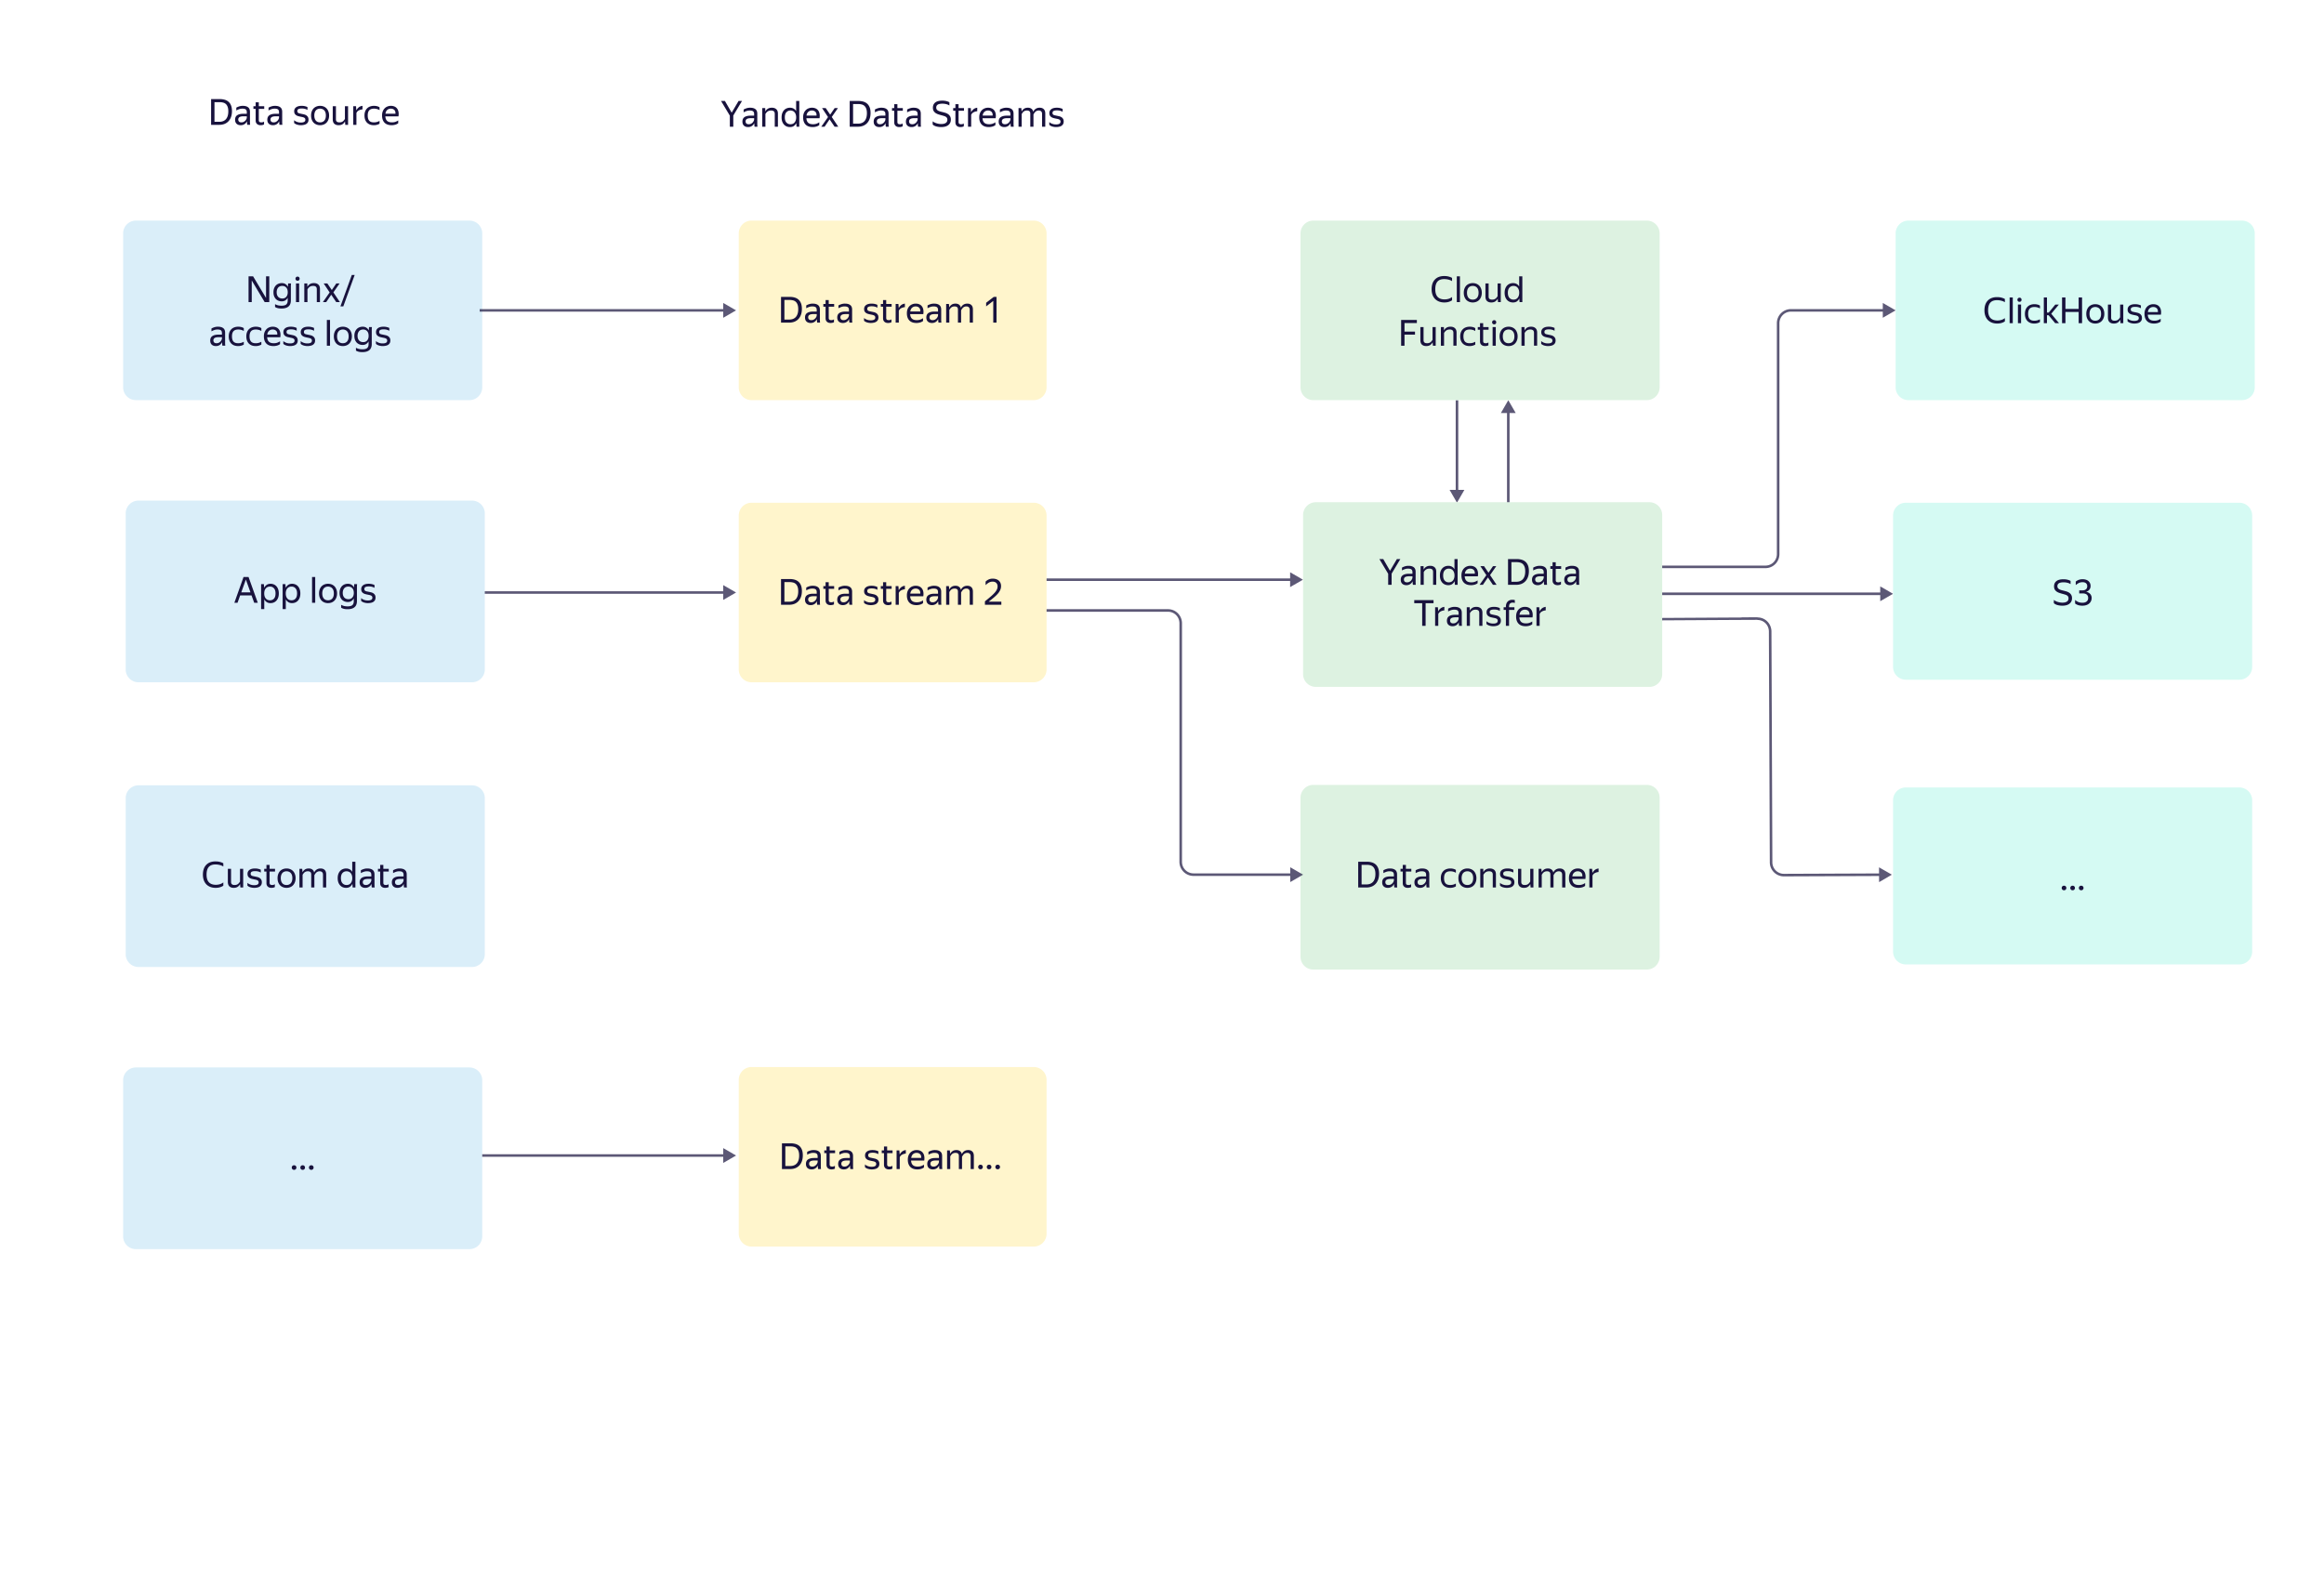 <svg xmlns="http://www.w3.org/2000/svg" width="906" height="612" fill="none" viewBox="0 0 906 612">
    <g clip-path="url(#clip0)">
        <path fill="#fff" d="M3-44h896v998H3z"/>
        <path fill="#D5FAF3" d="M738 312a5 5 0 0 1 5-5h130a5 5 0 0 1 5 5v59a5 5 0 0 1-5 5H743a5 5 0 0 1-5-5v-59Z"/>
        <path fill="#18123D" d="M804.656 347.084c-.271 0-.49-.084-.658-.252a.884.884 0 0 1-.252-.63c0-.261.084-.476.252-.644.168-.168.387-.252.658-.252.261 0 .476.084.644.252a.873.873 0 0 1 .252.644.884.884 0 0 1-.252.63.873.873 0 0 1-.644.252Zm3.349 0c-.27 0-.49-.084-.658-.252a.884.884 0 0 1-.252-.63c0-.261.084-.476.252-.644.168-.168.388-.252.658-.252.262 0 .476.084.644.252a.873.873 0 0 1 .252.644.884.884 0 0 1-.252.63.871.871 0 0 1-.644.252Zm3.35 0c-.271 0-.49-.084-.658-.252a.884.884 0 0 1-.252-.63c0-.261.084-.476.252-.644.168-.168.387-.252.658-.252.261 0 .476.084.644.252a.873.873 0 0 1 .252.644.884.884 0 0 1-.252.63.873.873 0 0 1-.644.252Z"/>
        <g filter="url(#filter0_d)">
            <rect width="200" height="512" x="18" y="16" fill="#fff" rx="15"/>
        </g>
        <path fill="#18123D" d="M82.297 38.633h3.374c.672 0 1.297.079 1.876.238.579.158 1.083.42 1.512.784.43.364.765.844 1.008 1.442.243.597.364 1.334.364 2.212 0 .886-.126 1.666-.378 2.338-.243.662-.583 1.218-1.022 1.666-.43.448-.947.788-1.554 1.022a5.54 5.54 0 0 1-1.96.336h-3.22V38.633Zm1.316 1.204v7.644h1.904c.513 0 .985-.08 1.414-.238.43-.159.798-.402 1.106-.728.308-.336.546-.761.714-1.274.168-.514.252-1.125.252-1.834 0-.7-.084-1.279-.252-1.736-.168-.467-.401-.836-.7-1.106a2.334 2.334 0 0 0-1.05-.56 5.04 5.04 0 0 0-1.33-.168h-2.058Zm12.657 7.448a4.266 4.266 0 0 1-.322.532 2.44 2.44 0 0 1-1.19.854 2.75 2.75 0 0 1-.924.14c-.654 0-1.18-.182-1.582-.546-.401-.374-.602-.906-.602-1.596 0-.794.275-1.377.826-1.75.56-.374 1.353-.56 2.38-.56h1.358v-.602c0-.504-.13-.864-.392-1.078-.261-.215-.71-.322-1.344-.322-.448 0-.873.074-1.274.224-.401.14-.76.303-1.078.49v-1.106a5.436 5.436 0 0 1 1.05-.462 4.374 4.374 0 0 1 1.47-.238c.915 0 1.61.191 2.086.574.476.373.714.956.714 1.75v4.2c.01.102.014.21.014.322l.028.322c.01.093.019.172.028.238h-1.12a6.4 6.4 0 0 1-.084-.546 8.353 8.353 0 0 1-.028-.63l-.014-.21Zm-2.17.42c.383 0 .71-.08.98-.238.27-.159.49-.341.658-.546.168-.215.29-.42.364-.616.075-.206.112-.35.112-.434v-.532h-1.232c-.737 0-1.274.107-1.61.322-.327.205-.49.518-.49.938 0 .326.098.592.294.798.196.205.504.308.924.308Zm8.839.812a2.252 2.252 0 0 1-.574.21 3.171 3.171 0 0 1-.742.084 2.41 2.41 0 0 1-.91-.154 1.755 1.755 0 0 1-.602-.406 1.728 1.728 0 0 1-.35-.588 2.44 2.44 0 0 1-.098-.686v-4.522h-.868v-1.05h.868v-1.526h1.232v1.526h2.114v1.05h-2.114v4.368c0 .308.075.532.224.672.159.14.434.21.826.21.364 0 .695-.103.994-.308v1.12Zm5.895-1.232a4.219 4.219 0 0 1-.322.532 2.421 2.421 0 0 1-1.19.854c-.261.093-.569.14-.924.14-.653 0-1.18-.182-1.582-.546-.401-.374-.602-.906-.602-1.596 0-.794.276-1.377.826-1.75.56-.374 1.354-.56 2.38-.56h1.358v-.602c0-.504-.13-.864-.392-1.078-.261-.215-.709-.322-1.344-.322-.448 0-.872.074-1.274.224-.401.14-.76.303-1.078.49v-1.106a5.475 5.475 0 0 1 1.05-.462 4.374 4.374 0 0 1 1.47-.238c.915 0 1.61.191 2.086.574.476.373.714.956.714 1.75v4.2c.01.102.014.21.014.322l.028.322c.01.093.019.172.028.238h-1.12a6.4 6.4 0 0 1-.084-.546 8.74 8.74 0 0 1-.028-.63l-.014-.21Zm-2.17.42c.383 0 .71-.08.98-.238.271-.159.49-.341.658-.546.168-.215.29-.42.364-.616.075-.206.112-.35.112-.434v-.532h-1.232c-.737 0-1.274.107-1.61.322-.326.205-.49.518-.49.938 0 .326.098.592.294.798.196.205.504.308.924.308Zm10.684 1.106c-.383 0-.724-.033-1.022-.098a4.78 4.78 0 0 1-.77-.21 4.164 4.164 0 0 1-.546-.28 3.62 3.62 0 0 1-.35-.266V46.85c.093.093.219.196.378.308.158.102.35.2.574.294.224.093.476.172.756.238.289.056.611.084.966.084.522 0 .938-.084 1.246-.252.308-.168.462-.453.462-.854 0-.215-.052-.388-.154-.518a.938.938 0 0 0-.392-.308 2.412 2.412 0 0 0-.588-.196 29.703 29.703 0 0 0-.686-.14 25.93 25.93 0 0 1-.91-.21 3.182 3.182 0 0 1-.812-.35 1.899 1.899 0 0 1-.588-.602c-.15-.252-.224-.579-.224-.98 0-.654.252-1.167.756-1.54.513-.374 1.227-.56 2.142-.56.513 0 .966.051 1.358.154.401.102.709.214.924.336v1.106a3.296 3.296 0 0 0-.91-.392c-.355-.112-.798-.168-1.33-.168-.551 0-.976.074-1.274.224-.29.149-.434.42-.434.812a.82.82 0 0 0 .126.476 1 1 0 0 0 .336.28c.149.065.317.116.504.154.186.037.382.079.588.126.317.065.644.135.98.21.336.074.634.191.896.35.27.158.49.373.658.644.177.261.266.616.266 1.064 0 .42-.084.77-.252 1.05a1.93 1.93 0 0 1-.672.672c-.271.158-.584.27-.938.336a5.03 5.03 0 0 1-1.064.112Zm7.425 0c-.494 0-.956-.084-1.386-.252a3.238 3.238 0 0 1-1.12-.728 3.56 3.56 0 0 1-.728-1.19c-.177-.467-.266-1.004-.266-1.61 0-.598.089-1.13.266-1.596a3.38 3.38 0 0 1 .728-1.19c.318-.318.691-.56 1.12-.728.43-.168.892-.252 1.386-.252.504 0 .971.084 1.4.252.43.168.798.41 1.106.728.318.317.565.714.742 1.19.187.466.28.998.28 1.596 0 .606-.093 1.143-.28 1.61a3.42 3.42 0 0 1-.742 1.19c-.308.317-.676.56-1.106.728a3.807 3.807 0 0 1-1.4.252Zm0-1.106c.327 0 .626-.052.896-.154.28-.112.523-.276.728-.49a2.29 2.29 0 0 0 .476-.84c.112-.336.168-.733.168-1.19a3.77 3.77 0 0 0-.168-1.19 2.155 2.155 0 0 0-.476-.826 1.827 1.827 0 0 0-.728-.49 2.318 2.318 0 0 0-.896-.168c-.326 0-.625.056-.896.168-.27.102-.508.266-.714.49-.196.214-.35.49-.462.826a3.773 3.773 0 0 0-.168 1.19c0 .457.056.854.168 1.19.112.336.266.616.462.84a2.1 2.1 0 0 0 .714.49c.271.102.57.154.896.154Zm9.692-.336c-.196.41-.499.756-.91 1.036-.401.27-.929.406-1.582.406-.672 0-1.218-.187-1.638-.56-.411-.383-.616-.971-.616-1.764v-5.082h1.246v5.082c0 .242.033.443.098.602.075.149.173.27.294.364.121.093.261.158.42.196.168.037.35.056.546.056.541 0 .975-.122 1.302-.364a3.06 3.06 0 0 0 .84-.994v-4.942h1.232v7.266h-1.092l-.112-1.302h-.028Zm6.852-4.732a3.777 3.777 0 0 0-1.428.406c-.42.214-.733.55-.938 1.008v4.62h-1.232v-7.266h1.078l.126 1.582h.028c.205-.43.499-.803.882-1.12.392-.327.887-.528 1.484-.602v1.372Zm4.432 6.174c-.56 0-1.068-.084-1.526-.252a3.346 3.346 0 0 1-1.148-.742 3.278 3.278 0 0 1-.728-1.19c-.168-.467-.252-.999-.252-1.596 0-.588.084-1.116.252-1.582.178-.467.425-.859.742-1.176a3.076 3.076 0 0 1 1.162-.742 4.276 4.276 0 0 1 1.554-.266c.448 0 .859.051 1.232.154.374.093.682.233.924.42v1.106a3.25 3.25 0 0 0-1.008-.434 4.156 4.156 0 0 0-1.134-.154c-.849 0-1.474.219-1.876.658-.392.438-.588 1.11-.588 2.016 0 .905.192 1.577.574 2.016.383.438.99.658 1.82.658.439 0 .84-.052 1.204-.154.374-.112.71-.252 1.008-.42v1.106a4.29 4.29 0 0 1-2.212.574Zm9.496-.756a3.999 3.999 0 0 1-.924.49 4.615 4.615 0 0 1-.728.182 4.51 4.51 0 0 1-.91.084c-1.223 0-2.151-.332-2.786-.994-.635-.663-.952-1.592-.952-2.786 0-.588.084-1.116.252-1.582.177-.467.42-.859.728-1.176a3.028 3.028 0 0 1 1.092-.742c.42-.178.877-.266 1.372-.266a3.5 3.5 0 0 1 1.4.266 2.46 2.46 0 0 1 1.008.784c.271.345.453.774.546 1.288.103.504.103 1.092 0 1.764h-5.124c.047.784.28 1.372.7 1.764.42.382 1.045.574 1.876.574.56 0 1.041-.08 1.442-.238a5.075 5.075 0 0 0 1.008-.518v1.106Zm-2.884-5.698c-.532 0-.989.163-1.372.49-.383.326-.625.821-.728 1.484h3.906c.037-.672-.117-1.167-.462-1.484-.345-.327-.793-.49-1.344-.49Z"/>
        <path fill="#18123D" fill-opacity=".7" d="m588 156.021-2.887 5h5.774l-2.887-5Zm.5 39.979v-35.48h-1V196h1ZM739 121l-5 2.887v-5.774l5 2.887Zm-96 99.5h45.264v1H643v-1Zm49.702-4.5v-90h1v90h-1Zm5.5-95.5H734.5v1h-36.298v-1Zm-5.5 5.5a5.5 5.5 0 0 1 5.5-5.5v1a4.5 4.5 0 0 0-4.5 4.5h-1Zm-4.438 94.5c2.477 0 4.438-2.006 4.438-4.5h1c0 3.029-2.392 5.5-5.438 5.5v-1Zm49.278 120.507-5.012-2.867.023 5.773 4.989-2.906Zm-94.54-99.123h.14l.14-.001h.14l.14-.001h.139l.139-.001.139-.001h.138l.139-.001h.137l.138-.001h.138l.137-.001h.137l.136-.001h.137l.136-.001.136-.001h.135l.135-.001h.135l.135-.001h.135l.134-.001h.134l.134-.001h.133l.133-.001h.133l.133-.001.132-.001h.133l.131-.001h.132l.131-.001h.132l.13-.001h.131l.13-.001h.13l.13-.001h.13l.129-.001h.129l.129-.001h.128l.129-.001h.128l.127-.001h.128l.127-.001h.127l.127-.001h.126l.127-.001h.126l.125-.001h.126l.125-.001h.125l.125-.001h.124l.124-.001h.124l.124-.001h.123l.123-.001h.123l.123-.001h.123l.122-.001h.122l.121-.001h.122l.121-.001h.121l.12-.001h.121l.12-.001h.12l.12-.001h.119l.119-.001h.119l.119-.001h.118l.118-.001h.118l.118-.001h.235l.117-.001h.116l.117-.001h.116l.116-.001h.116l.115-.001h.115l.115-.001h.115l.115-.001h.114l.114-.001h.227l.113-.001h.113l.113-.001h.113l.112-.001h.112l.112-.001h.223l.111-.001h.111l.11-.001h.111l.11-.001h.11l.11-.001h.218l.109-.001h.109l.108-.001h.109l.108-.001h.215l.107-.001h.107l.107-.001h.107l.106-.001h.212l.105-.001h.106l.105-.001h.105l.105-.001h.208l.104-.001h.104l.104-.001h.206l.103-.001h.102l.103-.001h.102l.102-.001h.203l.101-.001h.101l.101-.001h.201l.1-.001h.1l.099-.001h.199l.099-.001h.098l.099-.001h.196l.098-.001h.195l.097-.001h.097l.096-.001h.193l.096-.001h.096l.095-.001h.191l.095-.001h.189l.188-.001.093-.001h.187l.093-.001h.186l.184-.001.092-.001h.092l.183-.001h.182l.181-.001.18-.001.18-.001h.178l.089-.001h.089l.176-.001h.176l.175-.001.174-.001h.174l.172-.001.172-.001.17-.001h.17l.085-.001h.084l.168-.001h.168l.166-.001.166-.001h.164l.083-.001h.081l.164-.001h.162l.161-.001h.161l.16-.001.159-.001h.158l.157-.001h.078l.078-.001h.156l.155-.001.154-.001h.153l.153-.001h.151l.151-.001h.075l.075-.001h.149l.149-.001.294-.001.291-.001.288-.001.285-.001.282-.002h.139l.139-.001.276-.001.272-.001.269-.001.267-.001.263-.001.26-.001.257-.001.254-.001.126-.001h.125l.249-.001.123-.001h.122l.242-.001.24-.001.47-.002.458-.002.225-.001h.112l.11-.001.861-.003.414-.002.403-.001h.049l.05-.001h.098l.195-.001.381-.001.731-.003.177-.001h.13l.044-.001.34-.001.65-.003.31-.001h.152l.149-.001.291-.001.282-.001-.004-1-.282.001-.291.001-.611.002-.32.002h-.164l-.166.001-.691.003-.731.003-.773.003-.403.001-.414.002h-.105l-.106.001-.214.001-.436.001-.447.002a68.72 68.72 0 0 1-.458.002l-.47.002-.24.001-.242.001h-.122l-.123.001-.249.001-.251.001-.254.001-.257.001-.26.001-.131.001h-.132l-.267.001-.269.001-.272.001-.276.001-.278.002-.282.001-.285.001-.288.001-.291.001-.294.001-.149.001h-.149l-.075.001h-.075l-.151.001h-.151l-.153.001h-.153l-.154.001-.155.001h-.156l-.156.001-.157.001h-.158l-.159.001-.16.001h-.161l-.161.001h-.162l-.164.001h-.081l-.083.001h-.164l-.083.001h-.083l-.166.001h-.168l-.168.001-.169.001h-.17l-.17.001-.172.001-.172.001h-.174l-.174.001-.175.001h-.176l-.176.001-.178.001h-.178l-.18.001-.18.001-.181.001h-.182l-.183.001-.184.001-.184.001h-.186l-.186.001h-.094l-.093.001-.188.001h-.189l-.095.001h-.191l-.095.001h-.096l-.096.001h-.193l-.096.001h-.097l-.097.001h-.195l-.098.001h-.196l-.099.001h-.098l-.099.001h-.199l-.099.001h-.1l-.1.001h-.201l-.101.001h-.101l-.101.001h-.203l-.102.001h-.102l-.103.001h-.102l-.103.001h-.206l-.104.001h-.104l-.104.001h-.208l-.105.001h-.105l-.105.001h-.106l-.105.001h-.212l-.106.001h-.107l-.107.001h-.107l-.107.001h-.215l-.108.001h-.109l-.108.001h-.109l-.109.001h-.218l-.11.001h-.11l-.11.001h-.111l-.11.001h-.111l-.111.001h-.223l-.112.001h-.112l-.112.001h-.113l-.113.001h-.113l-.113.001h-.113l-.114.001h-.228l-.115.001h-.115l-.115.001h-.115l-.115.001h-.116l-.116.001h-.116l-.117.001h-.116l-.117.001h-.235l-.118.001h-.118l-.118.001h-.118l-.119.001h-.119l-.119.001h-.119l-.12.001h-.12l-.12.001h-.121l-.12.001h-.121l-.121.001h-.122l-.121.001h-.122l-.122.001h-.123l-.123.001h-.123l-.123.001h-.123l-.124.001h-.124l-.124.001h-.124l-.125.001h-.125l-.125.001h-.126l-.125.001h-.126l-.127.001h-.126l-.127.001h-.127l-.127.001h-.128l-.127.001h-.128l-.129.001h-.128l-.129.001h-.129l-.129.001h-.13l-.13.001h-.13l-.13.001h-.131l-.13.001h-.132a5.677 5.677 0 0 1-.131.001h-.132l-.131.001h-.133l-.132.001-.133.001h-.133l-.133.001h-.133l-.134.001h-.134l-.134.001h-.135l-.135.001h-.135l-.135.001h-.135l-.136.001-.136.001h-.137l-.136.001h-.137l-.137.001h-.138l-.138.001h-.137l-.139.001h-.138l-.139.001-.139.001h-.139l-.14.001h-.14l-.14.001h-.14l.004 1Zm46.589 4.314.36 89.999 1-.004-.36-89.999-1 .004Zm5.882 95.477 37.571-.15-.004-1-37.571.15.004 1Zm-5.522-5.478a5.5 5.5 0 0 0 5.522 5.478l-.004-1a4.5 4.5 0 0 1-4.518-4.482l-1 .004Zm-4.807-94.481c2.476-.01 4.437 1.987 4.447 4.482l1-.004c-.012-3.028-2.404-5.491-5.451-5.478l.004 1ZM568 195.979l2.887-5h-5.774l2.887 5ZM567.5 156v35.48h1V156h-1Z"/>
        <g filter="url(#filter1_d)">
            <rect width="160" height="510" x="268" y="16" fill="#fff" rx="15"/>
        </g>
        <path fill="#18123D" d="M285.87 45.046V49.4h-1.344v-4.312l-3.43-5.726h1.512l2.632 4.564 2.688-4.564h1.344l-3.402 5.684Zm8.181 2.968a4.219 4.219 0 0 1-.322.532 2.444 2.444 0 0 1-1.19.854c-.261.093-.569.14-.924.14-.653 0-1.181-.182-1.582-.546-.401-.373-.602-.905-.602-1.596 0-.793.275-1.377.826-1.75.56-.373 1.353-.56 2.38-.56h1.358v-.602c0-.504-.131-.863-.392-1.078-.261-.215-.709-.322-1.344-.322a3.63 3.63 0 0 0-1.274.224c-.401.14-.761.303-1.078.49v-1.106a5.42 5.42 0 0 1 1.05-.462 4.374 4.374 0 0 1 1.47-.238c.915 0 1.61.191 2.086.574.476.373.714.957.714 1.75v4.2c.009.103.014.21.014.322l.028.322c.009.093.019.173.028.238h-1.12a6.4 6.4 0 0 1-.084-.546 8.197 8.197 0 0 1-.028-.63l-.014-.21Zm-2.17.42c.383 0 .709-.08.98-.238.271-.159.49-.34.658-.546.168-.215.289-.42.364-.616.075-.205.112-.35.112-.434v-.532h-1.232c-.737 0-1.274.107-1.61.322-.327.205-.49.518-.49.938 0 .327.098.593.294.798.196.205.504.308.924.308Zm8.727-5.348c-.56 0-1.017.13-1.372.392a2.871 2.871 0 0 0-.84.98V49.4h-1.232v-7.266h1.162l.042 1.302h.028a2.46 2.46 0 0 1 .924-1.036c.42-.27.952-.406 1.596-.406.719 0 1.288.191 1.708.574.43.373.644.952.644 1.736V49.4h-1.232v-4.97c0-.504-.126-.854-.378-1.05-.252-.196-.602-.294-1.05-.294Zm9.817 4.886a2.918 2.918 0 0 1-.938 1.148c-.401.28-.91.42-1.526.42a3.47 3.47 0 0 1-1.246-.224 2.997 2.997 0 0 1-1.036-.7 3.5 3.5 0 0 1-.714-1.176c-.177-.476-.266-1.036-.266-1.68 0-.635.089-1.185.266-1.652.177-.476.415-.868.714-1.176a2.76 2.76 0 0 1 1.036-.7 3.393 3.393 0 0 1 1.26-.238c.551 0 1.027.117 1.428.35.401.224.723.546.966.966v-3.948h1.232V49.4h-1.078l-.098-1.428Zm-2.282.462c.317 0 .611-.051.882-.154.271-.112.504-.28.7-.504.205-.224.364-.504.476-.84.121-.336.182-.728.182-1.176 0-.448-.061-.84-.182-1.176a2.305 2.305 0 0 0-.476-.84 1.736 1.736 0 0 0-.7-.49 2.287 2.287 0 0 0-.882-.168c-.644 0-1.171.229-1.582.686-.401.448-.602 1.11-.602 1.988 0 .887.205 1.554.616 2.002.411.448.933.672 1.568.672Zm11.251.35a3.979 3.979 0 0 1-.924.49 4.632 4.632 0 0 1-.728.182 4.51 4.51 0 0 1-.91.084c-1.223 0-2.152-.331-2.786-.994-.635-.663-.952-1.591-.952-2.786 0-.588.084-1.115.252-1.582.177-.467.42-.859.728-1.176a3.028 3.028 0 0 1 1.092-.742 3.49 3.49 0 0 1 1.372-.266c.522 0 .989.089 1.4.266.41.177.746.439 1.008.784.27.345.452.775.546 1.288.102.504.102 1.092 0 1.764h-5.124c.046.784.28 1.372.7 1.764.42.383 1.045.574 1.876.574.56 0 1.04-.08 1.442-.238a5.07 5.07 0 0 0 1.008-.518v1.106Zm-2.884-5.698c-.532 0-.99.163-1.372.49-.383.327-.626.821-.728 1.484h3.906c.037-.672-.117-1.167-.462-1.484-.346-.327-.794-.49-1.344-.49Zm6.907 3.43-1.96 2.884h-1.288l2.632-3.766-2.324-3.5h1.428l1.736 2.562 1.75-2.562h1.274l-2.408 3.472 2.534 3.794h-1.428l-1.946-2.884Zm7.835-7.154h3.374c.672 0 1.298.08 1.876.238.579.159 1.083.42 1.512.784.43.364.766.845 1.008 1.442.243.597.364 1.335.364 2.212 0 .887-.126 1.666-.378 2.338-.242.663-.583 1.218-1.022 1.666a4.211 4.211 0 0 1-1.554 1.022 5.536 5.536 0 0 1-1.96.336h-3.22V39.362Zm1.316 1.204v7.644h1.904c.514 0 .985-.08 1.414-.238.43-.159.798-.401 1.106-.728.308-.336.546-.76.714-1.274.168-.513.252-1.125.252-1.834 0-.7-.084-1.279-.252-1.736-.168-.467-.401-.835-.7-1.106a2.333 2.333 0 0 0-1.05-.56 5.036 5.036 0 0 0-1.33-.168h-2.058Zm12.657 7.448a4.219 4.219 0 0 1-.322.532 2.444 2.444 0 0 1-1.19.854c-.261.093-.569.14-.924.14-.653 0-1.181-.182-1.582-.546-.401-.373-.602-.905-.602-1.596 0-.793.275-1.377.826-1.75.56-.373 1.353-.56 2.38-.56h1.358v-.602c0-.504-.131-.863-.392-1.078-.261-.215-.709-.322-1.344-.322a3.63 3.63 0 0 0-1.274.224c-.401.14-.761.303-1.078.49v-1.106a5.42 5.42 0 0 1 1.05-.462 4.374 4.374 0 0 1 1.47-.238c.915 0 1.61.191 2.086.574.476.373.714.957.714 1.75v4.2c.009.103.014.21.014.322l.028.322c.009.093.019.173.028.238h-1.12a6.4 6.4 0 0 1-.084-.546 8.197 8.197 0 0 1-.028-.63l-.014-.21Zm-2.17.42c.383 0 .709-.08.98-.238.271-.159.49-.34.658-.546.168-.215.289-.42.364-.616.075-.205.112-.35.112-.434v-.532h-1.232c-.737 0-1.274.107-1.61.322-.327.205-.49.518-.49.938 0 .327.098.593.294.798.196.205.504.308.924.308Zm8.839.812a2.252 2.252 0 0 1-.574.21 3.171 3.171 0 0 1-.742.084c-.355 0-.658-.051-.91-.154a1.755 1.755 0 0 1-.602-.406 1.726 1.726 0 0 1-.35-.588 2.45 2.45 0 0 1-.098-.686v-4.522h-.868v-1.05h.868v-1.526h1.232v1.526h2.114v1.05h-2.114v4.368c0 .308.075.532.224.672.159.14.434.21.826.21.364 0 .695-.103.994-.308v1.12Zm5.895-1.232a4.219 4.219 0 0 1-.322.532 2.419 2.419 0 0 1-1.19.854c-.261.093-.569.14-.924.14-.653 0-1.18-.182-1.582-.546-.401-.373-.602-.905-.602-1.596 0-.793.276-1.377.826-1.75.56-.373 1.354-.56 2.38-.56h1.358v-.602c0-.504-.13-.863-.392-1.078-.261-.215-.709-.322-1.344-.322-.448 0-.872.075-1.274.224-.401.14-.76.303-1.078.49v-1.106a5.475 5.475 0 0 1 1.05-.462 4.374 4.374 0 0 1 1.47-.238c.915 0 1.61.191 2.086.574.476.373.714.957.714 1.75v4.2c.01.103.014.21.014.322l.028.322c.01.093.019.173.028.238h-1.12a6.4 6.4 0 0 1-.084-.546 8.74 8.74 0 0 1-.028-.63l-.014-.21Zm-2.17.42c.383 0 .71-.08.98-.238.271-.159.49-.34.658-.546.168-.215.29-.42.364-.616.075-.205.112-.35.112-.434v-.532h-1.232c-.737 0-1.274.107-1.61.322-.326.205-.49.518-.49.938 0 .327.098.593.294.798.196.205.504.308.924.308Zm11.328 1.106a7.04 7.04 0 0 1-1.232-.098 5.918 5.918 0 0 1-.966-.224 4.961 4.961 0 0 1-.7-.322 2.76 2.76 0 0 1-.448-.35v-1.26c.14.121.322.247.546.378.224.121.48.233.77.336.298.103.616.187.952.252a5.81 5.81 0 0 0 1.078.098c.728 0 1.306-.135 1.736-.406.429-.28.644-.7.644-1.26 0-.28-.052-.509-.154-.686a1.25 1.25 0 0 0-.448-.462 2.617 2.617 0 0 0-.742-.322 20.18 20.18 0 0 0-1.022-.294c-.392-.103-.784-.22-1.176-.35a4.327 4.327 0 0 1-1.064-.518 2.622 2.622 0 0 1-.756-.812c-.187-.327-.28-.742-.28-1.246 0-.868.303-1.545.91-2.03.606-.485 1.535-.728 2.786-.728.364 0 .686.023.966.07.289.037.541.089.756.154.224.056.415.121.574.196.168.075.317.145.448.21v1.26a3.933 3.933 0 0 0-1.274-.532 6.055 6.055 0 0 0-1.47-.168c-.448 0-.826.037-1.134.112a2.004 2.004 0 0 0-.728.294c-.187.13-.322.29-.406.476a1.52 1.52 0 0 0-.126.63c0 .28.06.513.182.7.13.187.298.345.504.476.214.121.457.224.728.308.27.084.555.159.854.224.392.093.793.2 1.204.322.41.121.779.29 1.106.504.326.215.592.495.798.84.214.336.322.775.322 1.316 0 .532-.108.985-.322 1.358a2.63 2.63 0 0 1-.826.896 3.506 3.506 0 0 1-1.19.504 6.25 6.25 0 0 1-1.4.154Zm8.791-.294c-.15.084-.341.154-.574.21a3.177 3.177 0 0 1-.742.084c-.355 0-.658-.051-.91-.154a1.746 1.746 0 0 1-.602-.406 1.71 1.71 0 0 1-.35-.588 2.414 2.414 0 0 1-.098-.686v-4.522h-.868v-1.05h.868v-1.526h1.232v1.526h2.114v1.05h-2.114v4.368c0 .308.074.532.224.672.158.14.434.21.826.21.364 0 .695-.103.994-.308v1.12Zm5.237-5.88a3.779 3.779 0 0 0-1.428.406c-.42.215-.733.55-.938 1.008v4.62h-1.232v-7.266h1.078l.126 1.582h.028c.205-.43.499-.803.882-1.12.392-.327.887-.527 1.484-.602v1.372Zm7.079 5.418a3.979 3.979 0 0 1-.924.49 4.632 4.632 0 0 1-.728.182 4.51 4.51 0 0 1-.91.084c-1.223 0-2.152-.331-2.786-.994-.635-.663-.952-1.591-.952-2.786 0-.588.084-1.115.252-1.582.177-.467.42-.859.728-1.176a3.028 3.028 0 0 1 1.092-.742 3.49 3.49 0 0 1 1.372-.266c.522 0 .989.089 1.4.266.41.177.746.439 1.008.784.27.345.452.775.546 1.288.102.504.102 1.092 0 1.764h-5.124c.046.784.28 1.372.7 1.764.42.383 1.045.574 1.876.574.56 0 1.04-.08 1.442-.238a5.07 5.07 0 0 0 1.008-.518v1.106Zm-2.884-5.698c-.532 0-.99.163-1.372.49-.383.327-.626.821-.728 1.484h3.906c.037-.672-.117-1.167-.462-1.484-.346-.327-.794-.49-1.344-.49Zm8.782 4.928a4.34 4.34 0 0 1-.322.532 2.444 2.444 0 0 1-1.19.854c-.262.093-.57.14-.924.14-.654 0-1.181-.182-1.582-.546-.402-.373-.602-.905-.602-1.596 0-.793.275-1.377.826-1.75.56-.373 1.353-.56 2.38-.56h1.358v-.602c0-.504-.131-.863-.392-1.078-.262-.215-.71-.322-1.344-.322a3.63 3.63 0 0 0-1.274.224c-.402.14-.761.303-1.078.49v-1.106a5.42 5.42 0 0 1 1.05-.462 4.374 4.374 0 0 1 1.47-.238c.914 0 1.61.191 2.086.574.476.373.714.957.714 1.75v4.2c.009.103.014.21.014.322.009.112.018.22.028.322.009.093.018.173.028.238h-1.12a6.4 6.4 0 0 1-.084-.546 8.197 8.197 0 0 1-.028-.63l-.014-.21Zm-2.17.42c.382 0 .709-.08.98-.238.27-.159.49-.34.658-.546.168-.215.289-.42.364-.616.074-.205.112-.35.112-.434v-.532h-1.232c-.738 0-1.274.107-1.61.322-.327.205-.49.518-.49.938 0 .327.098.593.294.798.196.205.504.308.924.308Zm6.515.966h-1.232v-7.266h1.078l.126 1.302h.028c.196-.41.49-.751.882-1.022.392-.28.905-.42 1.54-.42.56 0 1.017.135 1.372.406.364.261.606.658.728 1.19.205-.495.518-.882.938-1.162.429-.29.947-.434 1.554-.434.672 0 1.204.191 1.596.574.392.373.588.952.588 1.736V49.4h-1.246v-4.942c0-.476-.117-.821-.35-1.036-.234-.224-.551-.336-.952-.336-.271 0-.509.042-.714.126a1.676 1.676 0 0 0-.546.322 2.72 2.72 0 0 0-.434.49 6.149 6.149 0 0 0-.364.588V49.4h-1.232v-5.082c0-.467-.117-.789-.35-.966-.234-.177-.551-.266-.952-.266-.262 0-.495.033-.7.098a1.96 1.96 0 0 0-.56.28c-.159.121-.304.27-.434.448a4.106 4.106 0 0 0-.364.56V49.4Zm13.451.14a4.81 4.81 0 0 1-1.022-.098 4.808 4.808 0 0 1-.77-.21 4.152 4.152 0 0 1-.546-.28 3.732 3.732 0 0 1-.35-.266V47.58c.093.093.219.196.378.308.159.103.35.2.574.294.224.093.476.173.756.238.289.056.611.084.966.084.523 0 .938-.084 1.246-.252.308-.168.462-.453.462-.854 0-.215-.051-.387-.154-.518a.932.932 0 0 0-.392-.308 2.416 2.416 0 0 0-.588-.196 29.16 29.16 0 0 0-.686-.14 26 26 0 0 1-.91-.21 3.187 3.187 0 0 1-.812-.35 1.898 1.898 0 0 1-.588-.602c-.149-.252-.224-.579-.224-.98 0-.653.252-1.167.756-1.54.513-.373 1.227-.56 2.142-.56.513 0 .966.051 1.358.154.401.103.709.215.924.336v1.106a3.3 3.3 0 0 0-.91-.392c-.355-.112-.798-.168-1.33-.168-.551 0-.975.075-1.274.224-.289.15-.434.42-.434.812a.82.82 0 0 0 .126.476 1 1 0 0 0 .336.28c.149.065.317.117.504.154.187.037.383.08.588.126.317.065.644.135.98.21.336.075.635.191.896.35.271.159.49.373.658.644.177.261.266.616.266 1.064 0 .42-.084.77-.252 1.05a1.93 1.93 0 0 1-.672.672c-.271.159-.583.27-.938.336-.345.075-.7.112-1.064.112Z"/>
        <path fill="#DAEEF9" d="M48 91a5 5 0 0 1 5-5h130a5 5 0 0 1 5 5v60a5 5 0 0 1-5 5H53a5 5 0 0 1-5-5V91Z"/>
        <path fill="#18123D" d="M104.974 117.778h-1.792l-5.04-8.428v8.428h-1.246V107.74h1.778l5.04 8.428v-8.428h1.26v10.038Zm8.416-.616c0 .466-.07.891-.21 1.274a2.309 2.309 0 0 1-.644.994c-.29.27-.668.48-1.134.63-.458.149-1.013.224-1.666.224-.355 0-.668-.019-.938-.056a4.403 4.403 0 0 1-.714-.154 2.626 2.626 0 0 1-.504-.196 2.418 2.418 0 0 1-.35-.196v-1.106c.149.084.303.158.462.224a4.115 4.115 0 0 0 1.204.322c.252.037.536.056.854.056.896 0 1.521-.168 1.876-.504.354-.336.532-.836.532-1.498v-1.12a2.652 2.652 0 0 1-.91 1.036c-.383.261-.859.392-1.428.392-.43 0-.84-.075-1.232-.224a3.054 3.054 0 0 1-1.022-.658 3.391 3.391 0 0 1-.7-1.106c-.168-.448-.252-.966-.252-1.554 0-.598.084-1.116.252-1.554.177-.448.41-.822.7-1.12a2.905 2.905 0 0 1 1.036-.672c.392-.15.807-.224 1.246-.224.578 0 1.064.13 1.456.392.401.261.714.616.938 1.064l.014-.154c0-.168.009-.369.028-.602.018-.243.037-.43.056-.56h1.12c-.019.13-.038.317-.056.56-.01.242-.014.443-.014.602v5.488Zm-3.346-.784c.308 0 .588-.047.84-.14.261-.103.485-.257.672-.462a2.05 2.05 0 0 0 .448-.756c.112-.308.168-.668.168-1.078 0-.831-.206-1.452-.616-1.862-.402-.411-.91-.616-1.526-.616-.308 0-.598.051-.868.154-.262.102-.49.256-.686.462a2.26 2.26 0 0 0-.448.784 3.15 3.15 0 0 0-.168 1.078c0 .41.056.77.168 1.078.112.298.266.55.462.756.196.196.424.345.686.448.27.102.56.154.868.154Zm5.976-6.93c-.252 0-.453-.075-.602-.224a.81.81 0 0 1-.224-.574c0-.224.075-.416.224-.574.149-.159.35-.238.602-.238.243 0 .434.079.574.238.14.158.21.35.21.574 0 .224-.07.415-.21.574-.14.149-.331.224-.574.224Zm.602 1.064v7.266h-1.232v-7.266h1.232Zm5.452.952c-.56 0-1.017.13-1.372.392a2.865 2.865 0 0 0-.84.98v4.942h-1.232v-7.266h1.162l.042 1.302h.028c.196-.42.504-.766.924-1.036.42-.271.952-.406 1.596-.406.719 0 1.288.191 1.708.574.429.373.644.952.644 1.736v5.096h-1.232v-4.97c0-.504-.126-.854-.378-1.05-.252-.196-.602-.294-1.05-.294Zm7.059 3.43-1.96 2.884h-1.288l2.632-3.766-2.324-3.5h1.428l1.736 2.562 1.75-2.562h1.274l-2.408 3.472 2.534 3.794h-1.428l-1.946-2.884Zm3.583 4.564 4.438-12.264h1.12l-4.438 12.264h-1.12ZM86.58 133.392a4.276 4.276 0 0 1-.322.532 2.444 2.444 0 0 1-1.19.854 2.75 2.75 0 0 1-.924.14c-.653 0-1.18-.182-1.582-.546-.4-.374-.602-.906-.602-1.596 0-.794.276-1.377.826-1.75.56-.374 1.354-.56 2.38-.56h1.358v-.602c0-.504-.13-.864-.392-1.078-.26-.215-.709-.322-1.344-.322-.448 0-.872.074-1.274.224a6.1 6.1 0 0 0-1.078.49v-1.106a5.4 5.4 0 0 1 1.05-.462 4.367 4.367 0 0 1 1.47-.238c.915 0 1.61.191 2.086.574.476.373.714.956.714 1.75v4.2c.01.102.014.21.014.322l.028.322.028.238h-1.12a6.439 6.439 0 0 1-.084-.546 8.366 8.366 0 0 1-.028-.63l-.014-.21Zm-2.17.42c.383 0 .71-.08.98-.238.271-.159.49-.341.658-.546.168-.215.29-.42.364-.616.075-.206.112-.35.112-.434v-.532h-1.232c-.737 0-1.274.107-1.61.322-.326.205-.49.518-.49.938 0 .326.098.592.294.798.196.205.504.308.924.308Zm8.42 1.106c-.56 0-1.07-.084-1.526-.252a3.353 3.353 0 0 1-1.148-.742 3.281 3.281 0 0 1-.729-1.19c-.168-.467-.252-.999-.252-1.596 0-.588.085-1.116.252-1.582.178-.467.425-.859.742-1.176a3.066 3.066 0 0 1 1.163-.742c.457-.178.975-.266 1.553-.266.448 0 .86.051 1.233.154.373.093.68.233.924.42v1.106a3.255 3.255 0 0 0-1.008-.434 4.145 4.145 0 0 0-1.135-.154c-.849 0-1.474.219-1.876.658-.391.438-.587 1.11-.587 2.016 0 .905.19 1.577.573 2.016.383.438.99.658 1.82.658.44 0 .84-.052 1.205-.154a4.95 4.95 0 0 0 1.007-.42v1.106a4.29 4.29 0 0 1-2.212.574Zm6.85 0c-.56 0-1.07-.084-1.527-.252a3.352 3.352 0 0 1-1.148-.742 3.28 3.28 0 0 1-.728-1.19c-.168-.467-.252-.999-.252-1.596 0-.588.084-1.116.252-1.582.177-.467.425-.859.742-1.176a3.064 3.064 0 0 1 1.162-.742c.457-.178.975-.266 1.554-.266.448 0 .859.051 1.232.154.373.093.681.233.924.42v1.106a3.263 3.263 0 0 0-1.008-.434 4.144 4.144 0 0 0-1.134-.154c-.85 0-1.474.219-1.876.658-.392.438-.588 1.11-.588 2.016 0 .905.192 1.577.574 2.016.383.438.99.658 1.82.658.439 0 .84-.052 1.204-.154a4.969 4.969 0 0 0 1.008-.42v1.106a4.29 4.29 0 0 1-2.212.574Zm9.495-.756a4.125 4.125 0 0 1-.924.49 4.745 4.745 0 0 1-.728.182 4.51 4.51 0 0 1-.91.084c-1.223 0-2.152-.332-2.786-.994-.635-.663-.952-1.592-.952-2.786 0-.588.084-1.116.252-1.582.177-.467.42-.859.728-1.176a3.024 3.024 0 0 1 1.092-.742c.42-.178.877-.266 1.372-.266.522 0 .989.088 1.4.266.41.177.746.438 1.008.784.27.345.452.774.546 1.288.102.504.102 1.092 0 1.764h-5.124c.046.784.28 1.372.7 1.764.42.382 1.045.574 1.876.574.56 0 1.04-.08 1.442-.238a5.123 5.123 0 0 0 1.008-.518v1.106Zm-2.884-5.698c-.532 0-.99.163-1.372.49-.383.326-.626.821-.728 1.484h3.906c.037-.672-.117-1.167-.462-1.484-.346-.327-.794-.49-1.344-.49Zm6.85 6.454c-.383 0-.724-.033-1.022-.098a4.78 4.78 0 0 1-.77-.21 4.277 4.277 0 0 1-.546-.28 3.772 3.772 0 0 1-.35-.266v-1.106c.093.093.219.196.378.308.158.102.35.2.574.294.224.093.476.172.756.238.289.056.611.084.966.084.522 0 .938-.084 1.246-.252.308-.168.462-.453.462-.854 0-.215-.052-.388-.154-.518a.93.93 0 0 0-.392-.308 2.386 2.386 0 0 0-.588-.196 25.597 25.597 0 0 0-.686-.14 28.947 28.947 0 0 1-.91-.21 3.182 3.182 0 0 1-.812-.35 1.908 1.908 0 0 1-.588-.602c-.15-.252-.224-.579-.224-.98 0-.654.252-1.167.756-1.54.513-.374 1.227-.56 2.142-.56.513 0 .966.051 1.358.154.401.102.709.214.924.336v1.106a3.27 3.27 0 0 0-.91-.392c-.355-.112-.798-.168-1.33-.168-.551 0-.976.074-1.274.224-.29.149-.434.42-.434.812 0 .196.042.354.126.476.084.112.196.205.336.28.149.065.317.116.504.154.186.037.382.079.588.126.317.065.644.135.98.21.336.074.634.191.896.35.27.158.49.373.658.644.177.261.266.616.266 1.064 0 .42-.084.77-.252 1.05a1.93 1.93 0 0 1-.672.672c-.271.158-.584.27-.938.336-.346.074-.7.112-1.064.112Zm6.767 0c-.382 0-.723-.033-1.022-.098a4.808 4.808 0 0 1-.77-.21 4.416 4.416 0 0 1-.546-.28 3.914 3.914 0 0 1-.35-.266v-1.106c.094.093.22.196.378.308.159.102.35.2.574.294.224.093.476.172.756.238.29.056.612.084.966.084.523 0 .938-.084 1.246-.252.308-.168.462-.453.462-.854 0-.215-.051-.388-.154-.518a.925.925 0 0 0-.392-.308 2.386 2.386 0 0 0-.588-.196 24.084 24.084 0 0 0-.686-.14 29.61 29.61 0 0 1-.91-.21 3.213 3.213 0 0 1-.812-.35 1.93 1.93 0 0 1-.588-.602c-.149-.252-.224-.579-.224-.98 0-.654.252-1.167.756-1.54.514-.374 1.228-.56 2.142-.56.514 0 .966.051 1.358.154.402.102.71.214.924.336v1.106a3.257 3.257 0 0 0-.91-.392c-.354-.112-.798-.168-1.33-.168-.55 0-.975.074-1.274.224-.289.149-.434.42-.434.812 0 .196.042.354.126.476.084.112.196.205.336.28.15.065.318.116.504.154.187.037.383.079.588.126.318.065.644.135.98.21.336.074.635.191.896.35.271.158.49.373.658.644.178.261.266.616.266 1.064 0 .42-.084.77-.252 1.05a1.93 1.93 0 0 1-.672.672c-.27.158-.583.27-.938.336-.345.074-.7.112-1.064.112Zm8.752-10.178v10.038h-1.232V124.74h1.232Zm4.99 10.178c-.495 0-.957-.084-1.386-.252a3.233 3.233 0 0 1-1.12-.728 3.552 3.552 0 0 1-.728-1.19c-.177-.467-.266-1.004-.266-1.61 0-.598.089-1.13.266-1.596.177-.476.42-.873.728-1.19.317-.318.691-.56 1.12-.728a3.767 3.767 0 0 1 1.386-.252c.504 0 .971.084 1.4.252.429.168.798.41 1.106.728.317.317.565.714.742 1.19.187.466.28.998.28 1.596 0 .606-.093 1.143-.28 1.61a3.442 3.442 0 0 1-.742 1.19c-.308.317-.677.56-1.106.728a3.807 3.807 0 0 1-1.4.252Zm0-1.106c.327 0 .625-.052.896-.154.28-.112.523-.276.728-.49.205-.224.364-.504.476-.84.112-.336.168-.733.168-1.19a3.77 3.77 0 0 0-.168-1.19 2.163 2.163 0 0 0-.476-.826 1.82 1.82 0 0 0-.728-.49 2.322 2.322 0 0 0-.896-.168c-.327 0-.625.056-.896.168a1.838 1.838 0 0 0-.714.49c-.196.214-.35.49-.462.826a3.77 3.77 0 0 0-.168 1.19c0 .457.056.854.168 1.19.112.336.266.616.462.84.205.214.443.378.714.49.271.102.569.154.896.154Zm11.274.35c0 .466-.07.891-.21 1.274a2.3 2.3 0 0 1-.644.994c-.289.27-.667.48-1.134.63-.457.149-1.013.224-1.666.224-.355 0-.667-.019-.938-.056a4.403 4.403 0 0 1-.714-.154 2.626 2.626 0 0 1-.504-.196 2.418 2.418 0 0 1-.35-.196v-1.106c.149.084.303.158.462.224a4.115 4.115 0 0 0 1.204.322c.252.037.537.056.854.056.896 0 1.521-.168 1.876-.504.355-.336.532-.836.532-1.498v-1.12a2.652 2.652 0 0 1-.91 1.036c-.383.261-.859.392-1.428.392a3.44 3.44 0 0 1-1.232-.224 3.064 3.064 0 0 1-1.022-.658 3.408 3.408 0 0 1-.7-1.106c-.168-.448-.252-.966-.252-1.554 0-.598.084-1.116.252-1.554a3.36 3.36 0 0 1 .7-1.12 2.914 2.914 0 0 1 1.036-.672c.392-.15.807-.224 1.246-.224.579 0 1.064.13 1.456.392.401.261.714.616.938 1.064l.014-.154c0-.168.009-.369.028-.602.019-.243.037-.43.056-.56h1.12c-.019.13-.037.317-.056.56-.009.242-.014.443-.014.602v5.488Zm-3.346-.784c.308 0 .588-.047.84-.14.261-.103.485-.257.672-.462a2.05 2.05 0 0 0 .448-.756c.112-.308.168-.668.168-1.078 0-.831-.205-1.452-.616-1.862-.401-.411-.91-.616-1.526-.616a2.42 2.42 0 0 0-.868.154c-.261.102-.49.256-.686.462a2.26 2.26 0 0 0-.448.784 3.15 3.15 0 0 0-.168 1.078c0 .41.056.77.168 1.078.112.298.266.55.462.756.196.196.425.345.686.448.271.102.56.154.868.154Zm7.67 1.54a4.83 4.83 0 0 1-1.022-.098 4.808 4.808 0 0 1-.77-.21 4.277 4.277 0 0 1-.546-.28 3.914 3.914 0 0 1-.35-.266v-1.106c.093.093.219.196.378.308.159.102.35.2.574.294.224.093.476.172.756.238.289.056.611.084.966.084.523 0 .938-.084 1.246-.252.308-.168.462-.453.462-.854 0-.215-.051-.388-.154-.518a.925.925 0 0 0-.392-.308 2.386 2.386 0 0 0-.588-.196 24.818 24.818 0 0 0-.686-.14 29.61 29.61 0 0 1-.91-.21 3.198 3.198 0 0 1-.812-.35 1.908 1.908 0 0 1-.588-.602c-.149-.252-.224-.579-.224-.98 0-.654.252-1.167.756-1.54.513-.374 1.227-.56 2.142-.56.513 0 .966.051 1.358.154.401.102.709.214.924.336v1.106a3.27 3.27 0 0 0-.91-.392c-.355-.112-.798-.168-1.33-.168-.551 0-.975.074-1.274.224-.289.149-.434.42-.434.812 0 .196.042.354.126.476.084.112.196.205.336.28.149.065.317.116.504.154.187.037.383.079.588.126.317.065.644.135.98.21.336.074.635.191.896.35.271.158.49.373.658.644.177.261.266.616.266 1.064 0 .42-.084.77-.252 1.05a1.93 1.93 0 0 1-.672.672c-.271.158-.583.27-.938.336-.345.074-.7.112-1.064.112Z"/>
        <path fill="#FFF5CC" d="M288 91a5 5 0 0 1 5-5h110a5 5 0 0 1 5 5v60a5 5 0 0 1-5 5H293a5 5 0 0 1-5-5V91Z"/>
        <path fill="#18123D" d="M304.48 115.74h3.374c.672 0 1.297.079 1.876.238.579.158 1.083.42 1.512.784.429.364.765.844 1.008 1.442.243.597.364 1.334.364 2.212 0 .886-.126 1.666-.378 2.338-.243.662-.583 1.218-1.022 1.666a4.22 4.22 0 0 1-1.554 1.022 5.54 5.54 0 0 1-1.96.336h-3.22V115.74Zm1.316 1.204v7.644h1.904c.513 0 .985-.08 1.414-.238a2.875 2.875 0 0 0 1.106-.728c.308-.336.546-.761.714-1.274.168-.514.252-1.125.252-1.834 0-.7-.084-1.279-.252-1.736-.168-.467-.401-.836-.7-1.106a2.324 2.324 0 0 0-1.05-.56 5.041 5.041 0 0 0-1.33-.168h-2.058Zm12.657 7.448a4.363 4.363 0 0 1-.322.532 2.47 2.47 0 0 1-.49.49c-.196.149-.43.27-.7.364-.262.093-.57.14-.924.14-.654 0-1.181-.182-1.582-.546-.402-.374-.602-.906-.602-1.596 0-.794.275-1.377.826-1.75.56-.374 1.353-.56 2.38-.56h1.358v-.602c0-.504-.131-.864-.392-1.078-.262-.215-.71-.322-1.344-.322-.448 0-.873.074-1.274.224-.402.14-.761.303-1.078.49v-1.106a5.383 5.383 0 0 1 1.05-.462 4.367 4.367 0 0 1 1.47-.238c.914 0 1.61.191 2.086.574.476.373.714.956.714 1.75v4.2c.009.102.014.21.014.322.009.112.018.219.028.322.009.093.018.172.028.238h-1.12a6.439 6.439 0 0 1-.084-.546 8.21 8.21 0 0 1-.028-.63l-.014-.21Zm-2.17.42c.382 0 .709-.08.98-.238.27-.159.49-.341.658-.546.168-.215.289-.42.364-.616.074-.206.112-.35.112-.434v-.532h-1.232c-.738 0-1.274.107-1.61.322-.327.205-.49.518-.49.938 0 .326.098.592.294.798.196.205.504.308.924.308Zm8.839.812a2.252 2.252 0 0 1-.574.21 3.171 3.171 0 0 1-.742.084c-.355 0-.658-.052-.91-.154a1.76 1.76 0 0 1-.602-.406 1.74 1.74 0 0 1-.35-.588 2.452 2.452 0 0 1-.098-.686v-4.522h-.868v-1.05h.868v-1.526h1.232v1.526h2.114v1.05h-2.114v4.368c0 .308.075.532.224.672.159.14.434.21.826.21.364 0 .695-.103.994-.308v1.12Zm5.895-1.232a4.24 4.24 0 0 1-.322.532 2.47 2.47 0 0 1-.49.49 2.5 2.5 0 0 1-.7.364c-.261.093-.569.14-.924.14-.653 0-1.181-.182-1.582-.546-.401-.374-.602-.906-.602-1.596 0-.794.275-1.377.826-1.75.56-.374 1.353-.56 2.38-.56h1.358v-.602c0-.504-.131-.864-.392-1.078-.261-.215-.709-.322-1.344-.322-.448 0-.873.074-1.274.224-.401.14-.761.303-1.078.49v-1.106a5.383 5.383 0 0 1 1.05-.462 4.367 4.367 0 0 1 1.47-.238c.915 0 1.61.191 2.086.574.476.373.714.956.714 1.75v4.2c.009.102.014.21.014.322l.028.322c.009.093.019.172.028.238h-1.12a6.439 6.439 0 0 1-.084-.546 8.21 8.21 0 0 1-.028-.63l-.014-.21Zm-2.17.42c.383 0 .709-.08.98-.238.271-.159.49-.341.658-.546.168-.215.289-.42.364-.616.075-.206.112-.35.112-.434v-.532h-1.232c-.737 0-1.274.107-1.61.322-.327.205-.49.518-.49.938 0 .326.098.592.294.798.196.205.504.308.924.308Zm10.683 1.106c-.382 0-.723-.033-1.022-.098a4.808 4.808 0 0 1-.77-.21 4.416 4.416 0 0 1-.546-.28 3.914 3.914 0 0 1-.35-.266v-1.106c.094.093.22.196.378.308.159.102.35.2.574.294.224.093.476.172.756.238.29.056.612.084.966.084.523 0 .938-.084 1.246-.252.308-.168.462-.453.462-.854 0-.215-.051-.388-.154-.518a.925.925 0 0 0-.392-.308 2.386 2.386 0 0 0-.588-.196 24.084 24.084 0 0 0-.686-.14 29.61 29.61 0 0 1-.91-.21 3.213 3.213 0 0 1-.812-.35 1.93 1.93 0 0 1-.588-.602c-.149-.252-.224-.579-.224-.98 0-.654.252-1.167.756-1.54.514-.374 1.228-.56 2.142-.56.514 0 .966.051 1.358.154.402.102.71.214.924.336v1.106a3.257 3.257 0 0 0-.91-.392c-.354-.112-.798-.168-1.33-.168-.55 0-.975.074-1.274.224-.289.149-.434.42-.434.812 0 .196.042.354.126.476.084.112.196.205.336.28.15.065.318.116.504.154.187.037.383.079.588.126.318.065.644.135.98.21.336.074.635.191.896.35.271.158.49.373.658.644.178.261.266.616.266 1.064 0 .42-.084.77-.252 1.05a1.93 1.93 0 0 1-.672.672c-.27.158-.583.27-.938.336-.345.074-.7.112-1.064.112Zm8-.294a2.252 2.252 0 0 1-.574.21 3.171 3.171 0 0 1-.742.084c-.355 0-.658-.052-.91-.154a1.76 1.76 0 0 1-.602-.406 1.74 1.74 0 0 1-.35-.588 2.452 2.452 0 0 1-.098-.686v-4.522h-.868v-1.05h.868v-1.526h1.232v1.526h2.114v1.05h-2.114v4.368c0 .308.075.532.224.672.159.14.434.21.826.21.364 0 .695-.103.994-.308v1.12Zm5.237-5.88a3.777 3.777 0 0 0-1.428.406c-.42.214-.732.55-.938 1.008v4.62h-1.232v-7.266h1.078l.126 1.582h.028c.206-.43.5-.803.882-1.12.392-.327.887-.528 1.484-.602v1.372Zm7.079 5.418a4.125 4.125 0 0 1-.924.49 4.716 4.716 0 0 1-.728.182 4.51 4.51 0 0 1-.91.084c-1.223 0-2.151-.332-2.786-.994-.635-.663-.952-1.592-.952-2.786 0-.588.084-1.116.252-1.582.177-.467.42-.859.728-1.176a3.024 3.024 0 0 1 1.092-.742c.42-.178.877-.266 1.372-.266.523 0 .989.088 1.4.266.411.177.747.438 1.008.784.271.345.453.774.546 1.288.103.504.103 1.092 0 1.764h-5.124c.047.784.28 1.372.7 1.764.42.382 1.045.574 1.876.574.56 0 1.041-.08 1.442-.238a5.123 5.123 0 0 0 1.008-.518v1.106Zm-2.884-5.698c-.532 0-.989.163-1.372.49-.383.326-.625.821-.728 1.484h3.906c.037-.672-.117-1.167-.462-1.484-.345-.327-.793-.49-1.344-.49Zm8.782 4.928a4.363 4.363 0 0 1-.322.532 2.47 2.47 0 0 1-.49.49c-.196.149-.43.27-.7.364-.262.093-.57.14-.924.14-.654 0-1.181-.182-1.582-.546-.402-.374-.602-.906-.602-1.596 0-.794.275-1.377.826-1.75.56-.374 1.353-.56 2.38-.56h1.358v-.602c0-.504-.131-.864-.392-1.078-.262-.215-.71-.322-1.344-.322-.448 0-.873.074-1.274.224-.402.14-.761.303-1.078.49v-1.106a5.383 5.383 0 0 1 1.05-.462 4.367 4.367 0 0 1 1.47-.238c.914 0 1.61.191 2.086.574.476.373.714.956.714 1.75v4.2c.009.102.014.21.014.322.009.112.018.219.028.322.009.093.018.172.028.238h-1.12a6.439 6.439 0 0 1-.084-.546 8.21 8.21 0 0 1-.028-.63l-.014-.21Zm-2.17.42c.382 0 .709-.08.98-.238.27-.159.49-.341.658-.546.168-.215.289-.42.364-.616.074-.206.112-.35.112-.434v-.532h-1.232c-.738 0-1.274.107-1.61.322-.327.205-.49.518-.49.938 0 .326.098.592.294.798.196.205.504.308.924.308Zm6.515.966h-1.232v-7.266h1.078l.126 1.302h.028a2.57 2.57 0 0 1 .882-1.022c.392-.28.905-.42 1.54-.42.56 0 1.017.135 1.372.406.364.261.607.658.728 1.19.205-.495.518-.882.938-1.162.429-.29.947-.434 1.554-.434.672 0 1.204.191 1.596.574.392.373.588.952.588 1.736v5.096h-1.246v-4.942c0-.476-.117-.822-.35-1.036-.233-.224-.551-.336-.952-.336-.271 0-.509.042-.714.126a1.685 1.685 0 0 0-.546.322c-.159.14-.303.303-.434.49a5.98 5.98 0 0 0-.364.588v4.788h-1.232v-5.082c0-.467-.117-.789-.35-.966-.233-.178-.551-.266-.952-.266-.261 0-.495.032-.7.098a1.947 1.947 0 0 0-.56.28 2.18 2.18 0 0 0-.434.448 4.063 4.063 0 0 0-.364.56v4.928Zm18.403 0h-1.274v-8.456l-2.772 2.128v-1.414l2.982-2.296h1.064v10.038Z"/>
        <path fill="#FFF5CC" d="M288 201a5 5 0 0 1 5-5h110a5 5 0 0 1 5 5v60a5 5 0 0 1-5 5H293a5 5 0 0 1-5-5v-60Z"/>
        <path fill="#18123D" d="M304.48 225.74h3.374c.672 0 1.297.079 1.876.238.579.158 1.083.42 1.512.784.429.364.765.844 1.008 1.442.243.597.364 1.334.364 2.212 0 .886-.126 1.666-.378 2.338-.243.662-.583 1.218-1.022 1.666a4.22 4.22 0 0 1-1.554 1.022 5.54 5.54 0 0 1-1.96.336h-3.22V225.74Zm1.316 1.204v7.644h1.904c.513 0 .985-.08 1.414-.238a2.875 2.875 0 0 0 1.106-.728c.308-.336.546-.761.714-1.274.168-.514.252-1.125.252-1.834 0-.7-.084-1.279-.252-1.736-.168-.467-.401-.836-.7-1.106a2.324 2.324 0 0 0-1.05-.56 5.041 5.041 0 0 0-1.33-.168h-2.058Zm12.657 7.448a4.363 4.363 0 0 1-.322.532 2.47 2.47 0 0 1-.49.49c-.196.149-.43.27-.7.364-.262.093-.57.14-.924.14-.654 0-1.181-.182-1.582-.546-.402-.374-.602-.906-.602-1.596 0-.794.275-1.377.826-1.75.56-.374 1.353-.56 2.38-.56h1.358v-.602c0-.504-.131-.864-.392-1.078-.262-.215-.71-.322-1.344-.322-.448 0-.873.074-1.274.224-.402.14-.761.303-1.078.49v-1.106a5.383 5.383 0 0 1 1.05-.462 4.367 4.367 0 0 1 1.47-.238c.914 0 1.61.191 2.086.574.476.373.714.956.714 1.75v4.2c.009.102.014.21.014.322.009.112.018.219.028.322.009.093.018.172.028.238h-1.12a6.439 6.439 0 0 1-.084-.546 8.21 8.21 0 0 1-.028-.63l-.014-.21Zm-2.17.42c.382 0 .709-.08.98-.238.27-.159.49-.341.658-.546.168-.215.289-.42.364-.616.074-.206.112-.35.112-.434v-.532h-1.232c-.738 0-1.274.107-1.61.322-.327.205-.49.518-.49.938 0 .326.098.592.294.798.196.205.504.308.924.308Zm8.839.812a2.252 2.252 0 0 1-.574.21 3.171 3.171 0 0 1-.742.084c-.355 0-.658-.052-.91-.154a1.76 1.76 0 0 1-.602-.406 1.74 1.74 0 0 1-.35-.588 2.452 2.452 0 0 1-.098-.686v-4.522h-.868v-1.05h.868v-1.526h1.232v1.526h2.114v1.05h-2.114v4.368c0 .308.075.532.224.672.159.14.434.21.826.21.364 0 .695-.103.994-.308v1.12Zm5.895-1.232a4.24 4.24 0 0 1-.322.532 2.47 2.47 0 0 1-.49.49 2.5 2.5 0 0 1-.7.364c-.261.093-.569.14-.924.14-.653 0-1.181-.182-1.582-.546-.401-.374-.602-.906-.602-1.596 0-.794.275-1.377.826-1.75.56-.374 1.353-.56 2.38-.56h1.358v-.602c0-.504-.131-.864-.392-1.078-.261-.215-.709-.322-1.344-.322-.448 0-.873.074-1.274.224-.401.14-.761.303-1.078.49v-1.106a5.383 5.383 0 0 1 1.05-.462 4.367 4.367 0 0 1 1.47-.238c.915 0 1.61.191 2.086.574.476.373.714.956.714 1.75v4.2c.009.102.014.21.014.322l.028.322c.009.093.019.172.028.238h-1.12a6.439 6.439 0 0 1-.084-.546 8.21 8.21 0 0 1-.028-.63l-.014-.21Zm-2.17.42c.383 0 .709-.08.98-.238.271-.159.49-.341.658-.546.168-.215.289-.42.364-.616.075-.206.112-.35.112-.434v-.532h-1.232c-.737 0-1.274.107-1.61.322-.327.205-.49.518-.49.938 0 .326.098.592.294.798.196.205.504.308.924.308Zm10.683 1.106c-.382 0-.723-.033-1.022-.098a4.808 4.808 0 0 1-.77-.21 4.416 4.416 0 0 1-.546-.28 3.914 3.914 0 0 1-.35-.266v-1.106c.094.093.22.196.378.308.159.102.35.2.574.294.224.093.476.172.756.238.29.056.612.084.966.084.523 0 .938-.084 1.246-.252.308-.168.462-.453.462-.854 0-.215-.051-.388-.154-.518a.925.925 0 0 0-.392-.308 2.386 2.386 0 0 0-.588-.196 24.084 24.084 0 0 0-.686-.14 29.61 29.61 0 0 1-.91-.21 3.213 3.213 0 0 1-.812-.35 1.93 1.93 0 0 1-.588-.602c-.149-.252-.224-.579-.224-.98 0-.654.252-1.167.756-1.54.514-.374 1.228-.56 2.142-.56.514 0 .966.051 1.358.154.402.102.71.214.924.336v1.106a3.257 3.257 0 0 0-.91-.392c-.354-.112-.798-.168-1.33-.168-.55 0-.975.074-1.274.224-.289.149-.434.42-.434.812 0 .196.042.354.126.476.084.112.196.205.336.28.15.065.318.116.504.154.187.037.383.079.588.126.318.065.644.135.98.21.336.074.635.191.896.35.271.158.49.373.658.644.178.261.266.616.266 1.064 0 .42-.084.77-.252 1.05a1.93 1.93 0 0 1-.672.672c-.27.158-.583.27-.938.336-.345.074-.7.112-1.064.112Zm8-.294a2.252 2.252 0 0 1-.574.21 3.171 3.171 0 0 1-.742.084c-.355 0-.658-.052-.91-.154a1.76 1.76 0 0 1-.602-.406 1.74 1.74 0 0 1-.35-.588 2.452 2.452 0 0 1-.098-.686v-4.522h-.868v-1.05h.868v-1.526h1.232v1.526h2.114v1.05h-2.114v4.368c0 .308.075.532.224.672.159.14.434.21.826.21.364 0 .695-.103.994-.308v1.12Zm5.237-5.88a3.777 3.777 0 0 0-1.428.406c-.42.214-.732.55-.938 1.008v4.62h-1.232v-7.266h1.078l.126 1.582h.028c.206-.43.5-.803.882-1.12.392-.327.887-.528 1.484-.602v1.372Zm7.079 5.418a4.125 4.125 0 0 1-.924.49 4.716 4.716 0 0 1-.728.182 4.51 4.51 0 0 1-.91.084c-1.223 0-2.151-.332-2.786-.994-.635-.663-.952-1.592-.952-2.786 0-.588.084-1.116.252-1.582.177-.467.42-.859.728-1.176a3.024 3.024 0 0 1 1.092-.742c.42-.178.877-.266 1.372-.266.523 0 .989.088 1.4.266.411.177.747.438 1.008.784.271.345.453.774.546 1.288.103.504.103 1.092 0 1.764h-5.124c.047.784.28 1.372.7 1.764.42.382 1.045.574 1.876.574.56 0 1.041-.08 1.442-.238a5.123 5.123 0 0 0 1.008-.518v1.106Zm-2.884-5.698c-.532 0-.989.163-1.372.49-.383.326-.625.821-.728 1.484h3.906c.037-.672-.117-1.167-.462-1.484-.345-.327-.793-.49-1.344-.49Zm8.782 4.928a4.363 4.363 0 0 1-.322.532 2.47 2.47 0 0 1-.49.49c-.196.149-.43.27-.7.364-.262.093-.57.14-.924.14-.654 0-1.181-.182-1.582-.546-.402-.374-.602-.906-.602-1.596 0-.794.275-1.377.826-1.75.56-.374 1.353-.56 2.38-.56h1.358v-.602c0-.504-.131-.864-.392-1.078-.262-.215-.71-.322-1.344-.322-.448 0-.873.074-1.274.224-.402.14-.761.303-1.078.49v-1.106a5.383 5.383 0 0 1 1.05-.462 4.367 4.367 0 0 1 1.47-.238c.914 0 1.61.191 2.086.574.476.373.714.956.714 1.75v4.2c.009.102.014.21.014.322.009.112.018.219.028.322.009.093.018.172.028.238h-1.12a6.439 6.439 0 0 1-.084-.546 8.21 8.21 0 0 1-.028-.63l-.014-.21Zm-2.17.42c.382 0 .709-.08.98-.238.27-.159.49-.341.658-.546.168-.215.289-.42.364-.616.074-.206.112-.35.112-.434v-.532h-1.232c-.738 0-1.274.107-1.61.322-.327.205-.49.518-.49.938 0 .326.098.592.294.798.196.205.504.308.924.308Zm6.515.966h-1.232v-7.266h1.078l.126 1.302h.028a2.57 2.57 0 0 1 .882-1.022c.392-.28.905-.42 1.54-.42.56 0 1.017.135 1.372.406.364.261.607.658.728 1.19.205-.495.518-.882.938-1.162.429-.29.947-.434 1.554-.434.672 0 1.204.191 1.596.574.392.373.588.952.588 1.736v5.096h-1.246v-4.942c0-.476-.117-.822-.35-1.036-.233-.224-.551-.336-.952-.336-.271 0-.509.042-.714.126a1.685 1.685 0 0 0-.546.322c-.159.14-.303.303-.434.49a5.98 5.98 0 0 0-.364.588v4.788h-1.232v-5.082c0-.467-.117-.789-.35-.966-.233-.178-.551-.266-.952-.266-.261 0-.495.032-.7.098a1.947 1.947 0 0 0-.56.28 2.18 2.18 0 0 0-.434.448 4.063 4.063 0 0 0-.364.56v4.928Zm20.279 0h-6.398v-1.33a80.124 80.124 0 0 0 2.198-1.82 15.893 15.893 0 0 0 1.54-1.47c.402-.448.7-.873.896-1.274.196-.411.294-.836.294-1.274 0-.551-.168-.994-.504-1.33-.326-.346-.807-.518-1.442-.518-.532 0-1.026.13-1.484.392a5 5 0 0 0-1.232.994v-1.414a4.24 4.24 0 0 1 1.204-.826c.448-.206.966-.308 1.554-.308.523 0 .985.07 1.386.21.411.14.752.336 1.022.588.28.252.49.555.63.91.15.354.224.746.224 1.176 0 .541-.107 1.05-.322 1.526a5.595 5.595 0 0 1-.924 1.428c-.41.476-.919.97-1.526 1.484a60.712 60.712 0 0 1-2.058 1.652h4.942v1.204Z"/>
        <path fill="#FFF5CC" d="M288 421a5 5 0 0 1 5-5h110a5 5 0 0 1 5 5v60a5 5 0 0 1-5 5H293a5 5 0 0 1-5-5v-60Z"/>
        <path fill="#18123D" d="M304.842 445.74h3.374c.672 0 1.298.079 1.876.238.579.158 1.083.42 1.512.784.43.364.766.844 1.008 1.442.243.597.364 1.334.364 2.212 0 .886-.126 1.666-.378 2.338-.242.662-.583 1.218-1.022 1.666a4.22 4.22 0 0 1-1.554 1.022 5.536 5.536 0 0 1-1.96.336h-3.22V445.74Zm1.316 1.204v7.644h1.904c.514 0 .985-.08 1.414-.238.43-.159.798-.402 1.106-.728.308-.336.546-.761.714-1.274.168-.514.252-1.125.252-1.834 0-.7-.084-1.279-.252-1.736-.168-.467-.401-.836-.7-1.106a2.324 2.324 0 0 0-1.05-.56 5.036 5.036 0 0 0-1.33-.168h-2.058Zm12.657 7.448a4.24 4.24 0 0 1-.322.532 2.47 2.47 0 0 1-.49.49 2.5 2.5 0 0 1-.7.364c-.261.093-.569.14-.924.14-.653 0-1.181-.182-1.582-.546-.401-.374-.602-.906-.602-1.596 0-.794.275-1.377.826-1.75.56-.374 1.353-.56 2.38-.56h1.358v-.602c0-.504-.131-.864-.392-1.078-.261-.215-.709-.322-1.344-.322-.448 0-.873.074-1.274.224-.401.14-.761.303-1.078.49v-1.106a5.383 5.383 0 0 1 1.05-.462 4.367 4.367 0 0 1 1.47-.238c.915 0 1.61.191 2.086.574.476.373.714.956.714 1.75v4.2c.009.102.014.21.014.322l.028.322c.009.093.019.172.028.238h-1.12a6.439 6.439 0 0 1-.084-.546 8.21 8.21 0 0 1-.028-.63l-.014-.21Zm-2.17.42c.383 0 .709-.08.98-.238.271-.159.49-.341.658-.546.168-.215.289-.42.364-.616.075-.206.112-.35.112-.434v-.532h-1.232c-.737 0-1.274.107-1.61.322-.327.205-.49.518-.49.938 0 .326.098.592.294.798.196.205.504.308.924.308Zm8.839.812a2.252 2.252 0 0 1-.574.21 3.171 3.171 0 0 1-.742.084c-.355 0-.658-.052-.91-.154a1.76 1.76 0 0 1-.602-.406 1.74 1.74 0 0 1-.35-.588 2.452 2.452 0 0 1-.098-.686v-4.522h-.868v-1.05h.868v-1.526h1.232v1.526h2.114v1.05h-2.114v4.368c0 .308.075.532.224.672.159.14.434.21.826.21.364 0 .695-.103.994-.308v1.12Zm5.895-1.232a4.24 4.24 0 0 1-.322.532 2.444 2.444 0 0 1-1.19.854c-.261.093-.569.14-.924.14-.653 0-1.18-.182-1.582-.546-.401-.374-.602-.906-.602-1.596 0-.794.276-1.377.826-1.75.56-.374 1.354-.56 2.38-.56h1.358v-.602c0-.504-.13-.864-.392-1.078-.261-.215-.709-.322-1.344-.322-.448 0-.872.074-1.274.224-.401.14-.76.303-1.078.49v-1.106a5.438 5.438 0 0 1 1.05-.462 4.367 4.367 0 0 1 1.47-.238c.915 0 1.61.191 2.086.574.476.373.714.956.714 1.75v4.2c.01.102.014.21.014.322l.028.322c.01.093.019.172.028.238h-1.12a6.439 6.439 0 0 1-.084-.546 8.754 8.754 0 0 1-.028-.63l-.014-.21Zm-2.17.42c.383 0 .71-.08.98-.238.271-.159.49-.341.658-.546.168-.215.29-.42.364-.616.075-.206.112-.35.112-.434v-.532h-1.232c-.737 0-1.274.107-1.61.322-.326.205-.49.518-.49.938 0 .326.098.592.294.798.196.205.504.308.924.308Zm10.684 1.106c-.383 0-.724-.033-1.022-.098a4.78 4.78 0 0 1-.77-.21 4.277 4.277 0 0 1-.546-.28 3.772 3.772 0 0 1-.35-.266v-1.106c.093.093.219.196.378.308.158.102.35.2.574.294.224.093.476.172.756.238.289.056.611.084.966.084.522 0 .938-.084 1.246-.252.308-.168.462-.453.462-.854 0-.215-.052-.388-.154-.518a.93.93 0 0 0-.392-.308 2.386 2.386 0 0 0-.588-.196 25.597 25.597 0 0 0-.686-.14 28.947 28.947 0 0 1-.91-.21 3.182 3.182 0 0 1-.812-.35 1.908 1.908 0 0 1-.588-.602c-.15-.252-.224-.579-.224-.98 0-.654.252-1.167.756-1.54.513-.374 1.227-.56 2.142-.56.513 0 .966.051 1.358.154.401.102.709.214.924.336v1.106a3.27 3.27 0 0 0-.91-.392c-.355-.112-.798-.168-1.33-.168-.551 0-.976.074-1.274.224-.29.149-.434.42-.434.812 0 .196.042.354.126.476.084.112.196.205.336.28.149.065.317.116.504.154.186.037.382.079.588.126.317.065.644.135.98.21.336.074.634.191.896.35.27.158.49.373.658.644.177.261.266.616.266 1.064 0 .42-.084.77-.252 1.05a1.93 1.93 0 0 1-.672.672c-.271.158-.584.27-.938.336-.346.074-.7.112-1.064.112Zm7.999-.294c-.149.084-.34.154-.574.21-.233.056-.48.084-.742.084-.354 0-.658-.052-.91-.154a1.77 1.77 0 0 1-.602-.406 1.756 1.756 0 0 1-.35-.588 2.452 2.452 0 0 1-.098-.686v-4.522h-.868v-1.05h.868v-1.526h1.232v1.526h2.114v1.05h-2.114v4.368c0 .308.075.532.224.672.159.14.434.21.826.21.364 0 .696-.103.994-.308v1.12Zm5.238-5.88a3.766 3.766 0 0 0-1.428.406c-.42.214-.733.55-.938 1.008v4.62h-1.232v-7.266h1.078l.126 1.582h.028c.205-.43.499-.803.882-1.12.392-.327.886-.528 1.484-.602v1.372Zm7.078 5.418a3.867 3.867 0 0 1-.378.238 4.34 4.34 0 0 1-.546.252 4.687 4.687 0 0 1-.728.182c-.27.056-.574.084-.91.084-1.222 0-2.151-.332-2.786-.994-.634-.663-.952-1.592-.952-2.786 0-.588.084-1.116.252-1.582.178-.467.42-.859.728-1.176a3.024 3.024 0 0 1 1.092-.742c.42-.178.878-.266 1.372-.266.523 0 .99.088 1.4.266.411.177.747.438 1.008.784.271.345.453.774.546 1.288.103.504.103 1.092 0 1.764h-5.124c.047.784.28 1.372.7 1.764.42.382 1.046.574 1.876.574.56 0 1.041-.08 1.442-.238a5.067 5.067 0 0 0 1.008-.518v1.106Zm-2.884-5.698c-.532 0-.989.163-1.372.49-.382.326-.625.821-.728 1.484h3.906c.038-.672-.116-1.167-.462-1.484-.345-.327-.793-.49-1.344-.49Zm8.782 4.928a4.24 4.24 0 0 1-.322.532 2.47 2.47 0 0 1-.49.49 2.5 2.5 0 0 1-.7.364c-.261.093-.569.14-.924.14-.653 0-1.181-.182-1.582-.546-.401-.374-.602-.906-.602-1.596 0-.794.275-1.377.826-1.75.56-.374 1.353-.56 2.38-.56h1.358v-.602c0-.504-.131-.864-.392-1.078-.261-.215-.709-.322-1.344-.322-.448 0-.873.074-1.274.224-.401.14-.761.303-1.078.49v-1.106a5.383 5.383 0 0 1 1.05-.462 4.367 4.367 0 0 1 1.47-.238c.915 0 1.61.191 2.086.574.476.373.714.956.714 1.75v4.2c.009.102.014.21.014.322l.028.322c.009.093.019.172.028.238h-1.12a6.439 6.439 0 0 1-.084-.546 8.21 8.21 0 0 1-.028-.63l-.014-.21Zm-2.17.42c.383 0 .709-.08.98-.238.271-.159.49-.341.658-.546.168-.215.289-.42.364-.616.075-.206.112-.35.112-.434v-.532h-1.232c-.737 0-1.274.107-1.61.322-.327.205-.49.518-.49.938 0 .326.098.592.294.798.196.205.504.308.924.308Zm6.515.966h-1.232v-7.266h1.078l.126 1.302h.028a2.57 2.57 0 0 1 .882-1.022c.392-.28.905-.42 1.54-.42.56 0 1.017.135 1.372.406.364.261.607.658.728 1.19.205-.495.518-.882.938-1.162.429-.29.947-.434 1.554-.434.672 0 1.204.191 1.596.574.392.373.588.952.588 1.736v5.096h-1.246v-4.942c0-.476-.116-.822-.35-1.036-.233-.224-.55-.336-.952-.336-.27 0-.508.042-.714.126a1.685 1.685 0 0 0-.546.322c-.159.14-.303.303-.434.49a5.98 5.98 0 0 0-.364.588v4.788h-1.232v-5.082c0-.467-.117-.789-.35-.966-.233-.178-.551-.266-.952-.266-.261 0-.495.032-.7.098a1.947 1.947 0 0 0-.56.28 2.18 2.18 0 0 0-.434.448 4.063 4.063 0 0 0-.364.56v4.928Zm11.8.084c-.271 0-.49-.084-.658-.252a.887.887 0 0 1-.252-.63c0-.262.084-.476.252-.644.168-.168.387-.252.658-.252.261 0 .476.084.644.252a.871.871 0 0 1 .252.644.887.887 0 0 1-.252.63.873.873 0 0 1-.644.252Zm3.349 0c-.271 0-.49-.084-.658-.252a.887.887 0 0 1-.252-.63c0-.262.084-.476.252-.644.168-.168.387-.252.658-.252.261 0 .476.084.644.252a.871.871 0 0 1 .252.644.887.887 0 0 1-.252.63.873.873 0 0 1-.644.252Zm3.35 0c-.271 0-.49-.084-.658-.252a.887.887 0 0 1-.252-.63c0-.262.084-.476.252-.644.168-.168.387-.252.658-.252.261 0 .476.084.644.252a.871.871 0 0 1 .252.644.887.887 0 0 1-.252.63.873.873 0 0 1-.644.252Z"/>
        <path fill="#18123D" fill-opacity=".7" d="m286.949 121-5-2.887v5.774l5-2.887Zm0 110-5-2.887v5.774l5-2.887Zm0 219.5-5-2.887v5.774l5-2.887Zm221-224.5-5-2.887v5.774l5-2.887ZM738 231.5l-5-2.887v5.774l5-2.887Zm-551-110h95.449v-1H187v1Zm0 110h95.449v-1H187v1Zm0 219.5h95.449v-1H187v1Zm221-224.5h95.449v-1H408v1Zm239.551 5.5h85.947v-1h-85.947v1Z"/>
        <path fill="#DDF2E1" d="M507 91a5 5 0 0 1 5-5h130a5 5 0 0 1 5 5v60a5 5 0 0 1-5 5H512a5 5 0 0 1-5-5V91Z"/>
        <path fill="#18123D" d="M563.052 117.918c-.746 0-1.423-.117-2.03-.35a4.47 4.47 0 0 1-1.568-1.008 4.635 4.635 0 0 1-.994-1.624c-.233-.644-.35-1.368-.35-2.17 0-.812.108-1.536.322-2.17a4.263 4.263 0 0 1 .952-1.61 4.09 4.09 0 0 1 1.54-1.022c.616-.234 1.316-.35 2.1-.35.682 0 1.279.074 1.792.224.514.14.934.308 1.26.504v1.26a4.617 4.617 0 0 0-1.456-.602 6.823 6.823 0 0 0-1.61-.196c-1.185 0-2.062.331-2.632.994-.56.653-.84 1.642-.84 2.968 0 1.334.304 2.328.91 2.982.616.653 1.522.98 2.716.98.514 0 1.013-.07 1.498-.21.495-.14.966-.378 1.414-.714v1.26c-.27.214-.667.41-1.19.588-.513.177-1.124.266-1.834.266Zm6.103-10.178v10.038h-1.232V107.74h1.232Zm4.99 10.178c-.494 0-.956-.084-1.386-.252a3.242 3.242 0 0 1-1.12-.728 3.568 3.568 0 0 1-.728-1.19c-.177-.467-.266-1.004-.266-1.61 0-.598.089-1.13.266-1.596.178-.476.42-.873.728-1.19.318-.318.691-.56 1.12-.728.43-.168.892-.252 1.386-.252.504 0 .971.084 1.4.252.43.168.798.41 1.106.728.318.317.565.714.742 1.19.187.466.28.998.28 1.596 0 .606-.093 1.143-.28 1.61a3.428 3.428 0 0 1-.742 1.19c-.308.317-.676.56-1.106.728a3.807 3.807 0 0 1-1.4.252Zm0-1.106c.327 0 .626-.052.896-.154.28-.112.523-.276.728-.49a2.29 2.29 0 0 0 .476-.84c.112-.336.168-.733.168-1.19a3.77 3.77 0 0 0-.168-1.19 2.15 2.15 0 0 0-.476-.826 1.82 1.82 0 0 0-.728-.49 2.318 2.318 0 0 0-.896-.168c-.326 0-.625.056-.896.168-.27.102-.508.266-.714.49-.196.214-.35.49-.462.826a3.77 3.77 0 0 0-.168 1.19c0 .457.056.854.168 1.19.112.336.266.616.462.84a2.1 2.1 0 0 0 .714.49c.271.102.57.154.896.154Zm9.692-.336c-.196.41-.499.756-.91 1.036-.401.27-.929.406-1.582.406-.672 0-1.218-.187-1.638-.56-.411-.383-.616-.971-.616-1.764v-5.082h1.246v5.082c0 .242.033.443.098.602.075.149.173.27.294.364.121.093.261.158.42.196.168.037.35.056.546.056.541 0 .975-.122 1.302-.364.327-.243.607-.574.84-.994v-4.942h1.232v7.266h-1.092l-.112-1.302h-.028Zm8.462-.126a2.923 2.923 0 0 1-.938 1.148c-.401.28-.91.42-1.526.42-.439 0-.854-.075-1.246-.224a3.002 3.002 0 0 1-1.036-.7 3.514 3.514 0 0 1-.714-1.176c-.177-.476-.266-1.036-.266-1.68 0-.635.089-1.186.266-1.652.177-.476.415-.868.714-1.176a2.748 2.748 0 0 1 1.036-.7 3.387 3.387 0 0 1 1.26-.238c.551 0 1.027.116 1.428.35.401.224.723.546.966.966v-3.948h1.232v10.038h-1.078l-.098-1.428Zm-2.282.462c.317 0 .611-.052.882-.154.271-.112.504-.28.7-.504.205-.224.364-.504.476-.84.121-.336.182-.728.182-1.176 0-.448-.061-.84-.182-1.176a2.305 2.305 0 0 0-.476-.84 1.73 1.73 0 0 0-.7-.49 2.287 2.287 0 0 0-.882-.168c-.644 0-1.171.228-1.582.686-.401.448-.602 1.11-.602 1.988 0 .886.205 1.554.616 2.002.411.448.933.672 1.568.672Zm-43.794 7.928h6.132v1.204h-4.816v3.332h4.088v1.19h-4.088v4.312h-1.316V124.74Zm12.246 8.736c-.196.41-.5.756-.91 1.036-.402.27-.929.406-1.582.406-.672 0-1.218-.187-1.638-.56-.411-.383-.616-.971-.616-1.764v-5.082h1.246v5.082c0 .242.032.443.098.602a1.028 1.028 0 0 0 .714.56c.168.037.35.056.546.056.541 0 .975-.122 1.302-.364.326-.243.606-.574.84-.994v-4.942h1.232v7.266h-1.092l-.112-1.302h-.028Zm6.698-5.012c-.56 0-1.017.13-1.372.392a2.865 2.865 0 0 0-.84.98v4.942h-1.232v-7.266h1.162l.042 1.302h.028c.196-.42.504-.766.924-1.036.42-.271.952-.406 1.596-.406.719 0 1.288.191 1.708.574.429.373.644.952.644 1.736v5.096h-1.232v-4.97c0-.504-.126-.854-.378-1.05-.252-.196-.602-.294-1.05-.294Zm7.745 6.454c-.56 0-1.069-.084-1.526-.252a3.35 3.35 0 0 1-1.148-.742 3.272 3.272 0 0 1-.728-1.19c-.168-.467-.252-.999-.252-1.596 0-.588.084-1.116.252-1.582.177-.467.424-.859.742-1.176a3.057 3.057 0 0 1 1.162-.742c.457-.178.975-.266 1.554-.266.448 0 .858.051 1.232.154.373.093.681.233.924.42v1.106a3.263 3.263 0 0 0-1.008-.434 4.145 4.145 0 0 0-1.134-.154c-.85 0-1.475.219-1.876.658-.392.438-.588 1.11-.588 2.016 0 .905.191 1.577.574 2.016.382.438.989.658 1.82.658.438 0 .84-.052 1.204-.154a4.969 4.969 0 0 0 1.008-.42v1.106a4.29 4.29 0 0 1-2.212.574Zm7.338-.294c-.15.084-.341.154-.574.21a3.177 3.177 0 0 1-.742.084c-.355 0-.658-.052-.91-.154a1.75 1.75 0 0 1-.602-.406 1.724 1.724 0 0 1-.35-.588 2.416 2.416 0 0 1-.098-.686v-4.522h-.868v-1.05h.868v-1.526h1.232v1.526h2.114v1.05h-2.114v4.368c0 .308.074.532.224.672.158.14.434.21.826.21.364 0 .695-.103.994-.308v1.12Zm2.269-8.176c-.252 0-.453-.075-.602-.224a.81.81 0 0 1-.224-.574c0-.224.075-.416.224-.574.149-.159.35-.238.602-.238.243 0 .434.079.574.238.14.158.21.35.21.574 0 .224-.07.415-.21.574-.14.149-.331.224-.574.224Zm.602 1.064v7.266h-1.232v-7.266h1.232Zm4.99 7.406c-.495 0-.957-.084-1.386-.252a3.233 3.233 0 0 1-1.12-.728 3.552 3.552 0 0 1-.728-1.19c-.177-.467-.266-1.004-.266-1.61 0-.598.089-1.13.266-1.596.177-.476.42-.873.728-1.19.317-.318.691-.56 1.12-.728a3.767 3.767 0 0 1 1.386-.252c.504 0 .971.084 1.4.252.429.168.798.41 1.106.728.317.317.565.714.742 1.19.187.466.28.998.28 1.596 0 .606-.093 1.143-.28 1.61a3.442 3.442 0 0 1-.742 1.19c-.308.317-.677.56-1.106.728a3.807 3.807 0 0 1-1.4.252Zm0-1.106c.327 0 .625-.052.896-.154.28-.112.523-.276.728-.49.205-.224.364-.504.476-.84.112-.336.168-.733.168-1.19a3.77 3.77 0 0 0-.168-1.19 2.163 2.163 0 0 0-.476-.826 1.82 1.82 0 0 0-.728-.49 2.322 2.322 0 0 0-.896-.168c-.327 0-.625.056-.896.168a1.838 1.838 0 0 0-.714.49c-.196.214-.35.49-.462.826a3.77 3.77 0 0 0-.168 1.19c0 .457.056.854.168 1.19.112.336.266.616.462.84.205.214.443.378.714.49.271.102.569.154.896.154Zm8.474-5.348c-.56 0-1.018.13-1.372.392a2.843 2.843 0 0 0-.84.98v4.942h-1.232v-7.266h1.162l.042 1.302h.028c.196-.42.504-.766.924-1.036.42-.271.952-.406 1.596-.406.718 0 1.288.191 1.708.574.429.373.644.952.644 1.736v5.096h-1.232v-4.97c0-.504-.126-.854-.378-1.05-.252-.196-.602-.294-1.05-.294Zm6.933 6.454c-.383 0-.724-.033-1.022-.098a4.78 4.78 0 0 1-.77-.21 4.277 4.277 0 0 1-.546-.28 3.772 3.772 0 0 1-.35-.266v-1.106c.093.093.219.196.378.308.158.102.35.2.574.294.224.093.476.172.756.238.289.056.611.084.966.084.522 0 .938-.084 1.246-.252.308-.168.462-.453.462-.854 0-.215-.052-.388-.154-.518a.93.93 0 0 0-.392-.308 2.386 2.386 0 0 0-.588-.196 25.597 25.597 0 0 0-.686-.14 28.947 28.947 0 0 1-.91-.21 3.182 3.182 0 0 1-.812-.35 1.908 1.908 0 0 1-.588-.602c-.15-.252-.224-.579-.224-.98 0-.654.252-1.167.756-1.54.513-.374 1.227-.56 2.142-.56.513 0 .966.051 1.358.154.401.102.709.214.924.336v1.106a3.27 3.27 0 0 0-.91-.392c-.355-.112-.798-.168-1.33-.168-.551 0-.976.074-1.274.224-.29.149-.434.42-.434.812 0 .196.042.354.126.476.084.112.196.205.336.28.149.065.317.116.504.154.186.037.382.079.588.126.317.065.644.135.98.21.336.074.634.191.896.35.27.158.49.373.658.644.177.261.266.616.266 1.064 0 .42-.084.77-.252 1.05a1.93 1.93 0 0 1-.672.672c-.271.158-.584.27-.938.336-.346.074-.7.112-1.064.112Z"/>
        <path fill="#DDF2E1" d="M508 200.8a5 5 0 0 1 5-5h130a5 5 0 0 1 5 5v62a5 5 0 0 1-5 5H513a5 5 0 0 1-5-5v-62Z"/>
        <path fill="#18123D" d="M542.515 223.646V228h-1.344v-4.312l-3.43-5.726h1.512l2.632 4.564 2.688-4.564h1.344l-3.402 5.684Zm8.181 2.968a4.363 4.363 0 0 1-.322.532 2.444 2.444 0 0 1-1.19.854c-.262.093-.57.14-.924.14-.654 0-1.181-.182-1.582-.546-.402-.373-.602-.905-.602-1.596 0-.793.275-1.377.826-1.75.56-.373 1.353-.56 2.38-.56h1.358v-.602c0-.504-.131-.863-.392-1.078-.262-.215-.71-.322-1.344-.322a3.63 3.63 0 0 0-1.274.224c-.402.14-.761.303-1.078.49v-1.106a5.383 5.383 0 0 1 1.05-.462 4.367 4.367 0 0 1 1.47-.238c.914 0 1.61.191 2.086.574.476.373.714.957.714 1.75v4.2c.009.103.014.21.014.322.009.112.018.219.028.322.009.093.018.173.028.238h-1.12a6.439 6.439 0 0 1-.084-.546 8.21 8.21 0 0 1-.028-.63l-.014-.21Zm-2.17.42c.382 0 .709-.079.98-.238.27-.159.49-.341.658-.546.168-.215.289-.42.364-.616.074-.205.112-.35.112-.434v-.532h-1.232c-.738 0-1.274.107-1.61.322-.327.205-.49.518-.49.938 0 .327.098.593.294.798.196.205.504.308.924.308Zm8.727-5.348c-.56 0-1.018.131-1.372.392a2.853 2.853 0 0 0-.84.98V228h-1.232v-7.266h1.162l.042 1.302h.028a2.46 2.46 0 0 1 .924-1.036c.42-.271.952-.406 1.596-.406.718 0 1.288.191 1.708.574.429.373.644.952.644 1.736V228h-1.232v-4.97c0-.504-.126-.854-.378-1.05-.252-.196-.602-.294-1.05-.294Zm9.817 4.886a2.916 2.916 0 0 1-.938 1.148c-.402.28-.91.42-1.526.42-.439 0-.854-.075-1.246-.224a2.992 2.992 0 0 1-1.036-.7 3.494 3.494 0 0 1-.714-1.176c-.178-.476-.266-1.036-.266-1.68 0-.635.088-1.185.266-1.652.177-.476.415-.868.714-1.176a2.752 2.752 0 0 1 1.036-.7 3.387 3.387 0 0 1 1.26-.238c.55 0 1.026.117 1.428.35.401.224.723.546.966.966v-3.948h1.232V228h-1.078l-.098-1.428Zm-2.282.462c.317 0 .611-.051.882-.154.27-.112.504-.28.7-.504.205-.224.364-.504.476-.84.121-.336.182-.728.182-1.176 0-.448-.061-.84-.182-1.176a2.305 2.305 0 0 0-.476-.84 1.746 1.746 0 0 0-.7-.49 2.287 2.287 0 0 0-.882-.168c-.644 0-1.172.229-1.582.686-.402.448-.602 1.111-.602 1.988 0 .887.205 1.554.616 2.002.41.448.933.672 1.568.672Zm11.25.35a3.919 3.919 0 0 1-.378.238 4.34 4.34 0 0 1-.546.252 4.604 4.604 0 0 1-.728.182 4.51 4.51 0 0 1-.91.084c-1.223 0-2.151-.331-2.786-.994-.635-.663-.952-1.591-.952-2.786 0-.588.084-1.115.252-1.582.177-.467.42-.859.728-1.176a3.024 3.024 0 0 1 1.092-.742c.42-.177.877-.266 1.372-.266.523 0 .989.089 1.4.266.411.177.747.439 1.008.784.271.345.453.775.546 1.288.103.504.103 1.092 0 1.764h-5.124c.047.784.28 1.372.7 1.764.42.383 1.045.574 1.876.574.56 0 1.041-.079 1.442-.238a5.07 5.07 0 0 0 1.008-.518v1.106Zm-2.884-5.698c-.532 0-.989.163-1.372.49-.383.327-.625.821-.728 1.484h3.906c.037-.672-.117-1.167-.462-1.484-.345-.327-.793-.49-1.344-.49Zm6.908 3.43-1.96 2.884h-1.288l2.632-3.766-2.324-3.5h1.428l1.736 2.562 1.75-2.562h1.274l-2.408 3.472 2.534 3.794h-1.428l-1.946-2.884Zm7.835-7.154h3.374c.672 0 1.297.079 1.876.238.578.159 1.082.42 1.512.784.429.364.765.845 1.008 1.442.242.597.364 1.335.364 2.212 0 .887-.126 1.666-.378 2.338-.243.663-.584 1.218-1.022 1.666-.43.448-.948.789-1.554 1.022a5.544 5.544 0 0 1-1.96.336h-3.22v-10.038Zm1.316 1.204v7.644h1.904c.513 0 .984-.079 1.414-.238a2.864 2.864 0 0 0 1.106-.728c.308-.336.546-.761.714-1.274.168-.513.252-1.125.252-1.834 0-.7-.084-1.279-.252-1.736-.168-.467-.402-.835-.7-1.106a2.344 2.344 0 0 0-1.05-.56 5.041 5.041 0 0 0-1.33-.168h-2.058Zm12.656 7.448a4.24 4.24 0 0 1-.322.532 2.419 2.419 0 0 1-1.19.854c-.261.093-.569.14-.924.14-.653 0-1.18-.182-1.582-.546-.401-.373-.602-.905-.602-1.596 0-.793.276-1.377.826-1.75.56-.373 1.354-.56 2.38-.56h1.358v-.602c0-.504-.13-.863-.392-1.078-.261-.215-.709-.322-1.344-.322-.448 0-.872.075-1.274.224-.401.14-.76.303-1.078.49v-1.106a5.438 5.438 0 0 1 1.05-.462 4.367 4.367 0 0 1 1.47-.238c.915 0 1.61.191 2.086.574.476.373.714.957.714 1.75v4.2c.01.103.014.21.014.322l.028.322c.01.093.019.173.028.238h-1.12a6.439 6.439 0 0 1-.084-.546 8.754 8.754 0 0 1-.028-.63l-.014-.21Zm-2.17.42c.383 0 .71-.079.98-.238.271-.159.49-.341.658-.546.168-.215.29-.42.364-.616.075-.205.112-.35.112-.434v-.532h-1.232c-.737 0-1.274.107-1.61.322-.326.205-.49.518-.49.938 0 .327.098.593.294.798.196.205.504.308.924.308Zm8.84.812c-.15.084-.341.154-.574.21a3.177 3.177 0 0 1-.742.084c-.355 0-.658-.051-.91-.154a1.75 1.75 0 0 1-.602-.406 1.705 1.705 0 0 1-.35-.588 2.416 2.416 0 0 1-.098-.686v-4.522h-.868v-1.05h.868v-1.526h1.232v1.526h2.114v1.05h-2.114v4.368c0 .308.074.532.224.672.158.14.434.21.826.21.364 0 .695-.103.994-.308v1.12Zm5.895-1.232a4.24 4.24 0 0 1-.322.532 2.444 2.444 0 0 1-1.19.854c-.261.093-.569.14-.924.14-.653 0-1.181-.182-1.582-.546-.401-.373-.602-.905-.602-1.596 0-.793.275-1.377.826-1.75.56-.373 1.353-.56 2.38-.56h1.358v-.602c0-.504-.131-.863-.392-1.078-.261-.215-.709-.322-1.344-.322a3.63 3.63 0 0 0-1.274.224c-.401.14-.761.303-1.078.49v-1.106a5.383 5.383 0 0 1 1.05-.462 4.367 4.367 0 0 1 1.47-.238c.915 0 1.61.191 2.086.574.476.373.714.957.714 1.75v4.2c.009.103.014.21.014.322l.028.322c.009.093.019.173.028.238h-1.12a6.439 6.439 0 0 1-.084-.546 8.21 8.21 0 0 1-.028-.63l-.014-.21Zm-2.17.42c.383 0 .709-.079.98-.238.271-.159.49-.341.658-.546.168-.215.289-.42.364-.616.075-.205.112-.35.112-.434v-.532h-1.232c-.737 0-1.274.107-1.61.322-.327.205-.49.518-.49.938 0 .327.098.593.294.798.196.205.504.308.924.308Zm-56.499 8.146V244h-1.33v-8.82h-3.094v-1.218h7.518v1.218h-3.094Zm7.309 2.786a3.784 3.784 0 0 0-1.428.406c-.42.215-.733.551-.938 1.008V244h-1.232v-7.266h1.078l.126 1.582h.028c.205-.429.499-.803.882-1.12.392-.327.886-.527 1.484-.602v1.372Zm5.621 4.648a4.363 4.363 0 0 1-.322.532 2.444 2.444 0 0 1-1.19.854c-.262.093-.57.14-.924.14-.654 0-1.181-.182-1.582-.546-.402-.373-.602-.905-.602-1.596 0-.793.275-1.377.826-1.75.56-.373 1.353-.56 2.38-.56h1.358v-.602c0-.504-.131-.863-.392-1.078-.262-.215-.71-.322-1.344-.322a3.63 3.63 0 0 0-1.274.224c-.402.14-.761.303-1.078.49v-1.106a5.383 5.383 0 0 1 1.05-.462 4.367 4.367 0 0 1 1.47-.238c.914 0 1.61.191 2.086.574.476.373.714.957.714 1.75v4.2c.009.103.014.21.014.322.009.112.018.219.028.322.009.093.018.173.028.238h-1.12a6.439 6.439 0 0 1-.084-.546 8.21 8.21 0 0 1-.028-.63l-.014-.21Zm-2.17.42c.382 0 .709-.079.98-.238.27-.159.49-.341.658-.546.168-.215.289-.42.364-.616.074-.205.112-.35.112-.434v-.532h-1.232c-.738 0-1.274.107-1.61.322-.327.205-.49.518-.49.938 0 .327.098.593.294.798.196.205.504.308.924.308Zm8.727-5.348c-.56 0-1.018.131-1.372.392a2.853 2.853 0 0 0-.84.98V244h-1.232v-7.266h1.162l.042 1.302h.028a2.46 2.46 0 0 1 .924-1.036c.42-.271.952-.406 1.596-.406.718 0 1.288.191 1.708.574.429.373.644.952.644 1.736V244h-1.232v-4.97c0-.504-.126-.854-.378-1.05-.252-.196-.602-.294-1.05-.294Zm6.933 6.454c-.383 0-.724-.033-1.022-.098a4.78 4.78 0 0 1-.77-.21 4.152 4.152 0 0 1-.546-.28 3.603 3.603 0 0 1-.35-.266v-1.106c.093.093.219.196.378.308.158.103.35.201.574.294.224.093.476.173.756.238.289.056.611.084.966.084.522 0 .938-.084 1.246-.252.308-.168.462-.453.462-.854 0-.215-.052-.387-.154-.518a.939.939 0 0 0-.392-.308 2.429 2.429 0 0 0-.588-.196 30.242 30.242 0 0 0-.686-.14 24.244 24.244 0 0 1-.91-.21 3.182 3.182 0 0 1-.812-.35 1.898 1.898 0 0 1-.588-.602c-.15-.252-.224-.579-.224-.98 0-.653.252-1.167.756-1.54.513-.373 1.227-.56 2.142-.56.513 0 .966.051 1.358.154.401.103.709.215.924.336v1.106a3.3 3.3 0 0 0-.91-.392c-.355-.112-.798-.168-1.33-.168-.551 0-.976.075-1.274.224-.29.149-.434.42-.434.812a.82.82 0 0 0 .126.476c.084.112.196.205.336.28.149.065.317.117.504.154.186.037.382.079.588.126.317.065.644.135.98.21.336.075.634.191.896.35.27.159.49.373.658.644.177.261.266.616.266 1.064 0 .42-.084.77-.252 1.05a1.93 1.93 0 0 1-.672.672 2.86 2.86 0 0 1-.938.336c-.346.075-.7.112-1.064.112Zm6.109-6.356V244h-1.232v-6.216h-.882v-1.05h.882v-.182c0-.859.229-1.526.686-2.002.457-.476 1.083-.714 1.876-.714.345 0 .653.042.924.126v1.12a1.653 1.653 0 0 0-.364-.098 2.904 2.904 0 0 0-.504-.042c-.429 0-.77.131-1.022.392-.243.261-.364.667-.364 1.218v.182h2.1v1.05h-2.1Zm9.052 5.6a3.919 3.919 0 0 1-.378.238c-.15.084-.332.168-.546.252a4.632 4.632 0 0 1-.728.182 4.51 4.51 0 0 1-.91.084c-1.223 0-2.152-.331-2.786-.994-.635-.663-.952-1.591-.952-2.786 0-.588.084-1.115.252-1.582.177-.467.42-.859.728-1.176a3.024 3.024 0 0 1 1.092-.742c.42-.177.877-.266 1.372-.266.522 0 .989.089 1.4.266.41.177.746.439 1.008.784.27.345.452.775.546 1.288.102.504.102 1.092 0 1.764h-5.124c.046.784.28 1.372.7 1.764.42.383 1.045.574 1.876.574.56 0 1.04-.079 1.442-.238a5.07 5.07 0 0 0 1.008-.518v1.106Zm-2.884-5.698c-.532 0-.99.163-1.372.49-.383.327-.626.821-.728 1.484h3.906c.037-.672-.117-1.167-.462-1.484-.346-.327-.794-.49-1.344-.49Zm8.123.28a3.795 3.795 0 0 0-1.428.406c-.42.215-.732.551-.938 1.008V244h-1.232v-7.266h1.078l.126 1.582h.028c.206-.429.5-.803.882-1.12.392-.327.887-.527 1.484-.602v1.372Z"/>
        <path fill="#DDF2E1" d="M507 311a5 5 0 0 1 5-5h130a5 5 0 0 1 5 5v62a5 5 0 0 1-5 5H512a5 5 0 0 1-5-5v-62Z"/>
        <path fill="#18123D" d="M529.489 335.962h3.374c.672 0 1.297.079 1.876.238.578.159 1.082.42 1.512.784.429.364.765.845 1.008 1.442.242.597.364 1.335.364 2.212 0 .887-.126 1.666-.378 2.338-.243.663-.584 1.218-1.023 1.666a4.212 4.212 0 0 1-1.553 1.022 5.544 5.544 0 0 1-1.96.336h-3.22v-10.038Zm1.316 1.204v7.644h1.904c.513 0 .984-.079 1.414-.238a2.864 2.864 0 0 0 1.106-.728c.308-.336.546-.761.714-1.274.168-.513.252-1.125.252-1.834 0-.7-.084-1.279-.252-1.736-.168-.467-.402-.835-.7-1.106a2.344 2.344 0 0 0-1.05-.56 5.041 5.041 0 0 0-1.33-.168h-2.058Zm12.656 7.448a4.24 4.24 0 0 1-.322.532 2.419 2.419 0 0 1-1.19.854c-.261.093-.569.14-.924.14-.653 0-1.18-.182-1.582-.546-.401-.373-.602-.905-.602-1.596 0-.793.276-1.377.826-1.75.56-.373 1.354-.56 2.38-.56h1.358v-.602c0-.504-.13-.863-.392-1.078-.261-.215-.709-.322-1.344-.322-.448 0-.872.075-1.274.224-.401.14-.76.303-1.078.49v-1.106a5.438 5.438 0 0 1 1.05-.462 4.367 4.367 0 0 1 1.47-.238c.915 0 1.61.191 2.086.574.476.373.714.957.714 1.75v4.2c.01.103.014.21.014.322l.028.322c.01.093.019.173.028.238h-1.12a6.439 6.439 0 0 1-.084-.546 8.754 8.754 0 0 1-.028-.63l-.014-.21Zm-2.17.42c.383 0 .71-.079.98-.238.271-.159.49-.341.658-.546.168-.215.29-.42.364-.616.075-.205.112-.35.112-.434v-.532h-1.232c-.737 0-1.274.107-1.61.322-.326.205-.49.518-.49.938 0 .327.098.593.294.798.196.205.504.308.924.308Zm8.839.812c-.149.084-.34.154-.574.21-.233.056-.48.084-.742.084-.354 0-.658-.051-.91-.154a1.77 1.77 0 0 1-.602-.406 1.737 1.737 0 0 1-.35-.588 2.452 2.452 0 0 1-.098-.686v-4.522h-.868v-1.05h.868v-1.526h1.232v1.526h2.114v1.05h-2.114v4.368c0 .308.075.532.224.672.159.14.434.21.826.21.364 0 .696-.103.994-.308v1.12Zm5.896-1.232a4.363 4.363 0 0 1-.322.532 2.444 2.444 0 0 1-1.19.854c-.262.093-.57.14-.924.14-.654 0-1.181-.182-1.582-.546-.402-.373-.602-.905-.602-1.596 0-.793.275-1.377.826-1.75.56-.373 1.353-.56 2.38-.56h1.358v-.602c0-.504-.131-.863-.392-1.078-.262-.215-.71-.322-1.344-.322a3.63 3.63 0 0 0-1.274.224c-.402.14-.761.303-1.078.49v-1.106a5.383 5.383 0 0 1 1.05-.462 4.367 4.367 0 0 1 1.47-.238c.914 0 1.61.191 2.086.574.476.373.714.957.714 1.75v4.2c.009.103.014.21.014.322.009.112.018.219.028.322.009.093.018.173.028.238h-1.12a6.439 6.439 0 0 1-.084-.546 8.21 8.21 0 0 1-.028-.63l-.014-.21Zm-2.17.42c.382 0 .709-.079.98-.238.27-.159.49-.341.658-.546.168-.215.289-.42.364-.616.074-.205.112-.35.112-.434v-.532h-1.232c-.738 0-1.274.107-1.61.322-.327.205-.49.518-.49.938 0 .327.098.593.294.798.196.205.504.308.924.308Zm11.495 1.106c-.56 0-1.069-.084-1.526-.252a3.335 3.335 0 0 1-1.148-.742 3.277 3.277 0 0 1-.728-1.19c-.168-.467-.252-.999-.252-1.596 0-.588.084-1.115.252-1.582.177-.467.425-.859.742-1.176a3.065 3.065 0 0 1 1.162-.742 4.277 4.277 0 0 1 1.554-.266c.448 0 .859.051 1.232.154.373.093.681.233.924.42v1.106a3.263 3.263 0 0 0-1.008-.434 4.145 4.145 0 0 0-1.134-.154c-.849 0-1.475.219-1.876.658-.392.439-.588 1.111-.588 2.016s.191 1.577.574 2.016c.383.439.989.658 1.82.658.439 0 .84-.051 1.204-.154a4.969 4.969 0 0 0 1.008-.42v1.106a4.29 4.29 0 0 1-2.212.574Zm6.696 0c-.495 0-.957-.084-1.386-.252a3.224 3.224 0 0 1-1.12-.728 3.542 3.542 0 0 1-.728-1.19c-.178-.467-.266-1.003-.266-1.61 0-.597.088-1.129.266-1.596.177-.476.42-.873.728-1.19.317-.317.69-.56 1.12-.728a3.767 3.767 0 0 1 1.386-.252c.504 0 .97.084 1.4.252.429.168.798.411 1.106.728.317.317.564.714.742 1.19.186.467.28.999.28 1.596 0 .607-.094 1.143-.28 1.61a3.448 3.448 0 0 1-.742 1.19c-.308.317-.677.56-1.106.728-.43.168-.896.252-1.4.252Zm0-1.106c.326 0 .625-.051.896-.154.28-.112.522-.275.728-.49.205-.224.364-.504.476-.84.112-.336.168-.733.168-1.19 0-.457-.056-.854-.168-1.19a2.17 2.17 0 0 0-.476-.826 1.838 1.838 0 0 0-.728-.49 2.325 2.325 0 0 0-.896-.168c-.327 0-.626.056-.896.168a1.849 1.849 0 0 0-.714.49c-.196.215-.35.49-.462.826a3.775 3.775 0 0 0-.168 1.19c0 .457.056.854.168 1.19.112.336.266.616.462.84.205.215.443.378.714.49.27.103.569.154.896.154Zm8.473-5.348c-.56 0-1.017.131-1.372.392a2.874 2.874 0 0 0-.84.98V346h-1.232v-7.266h1.162l.042 1.302h.028a2.46 2.46 0 0 1 .924-1.036c.42-.271.952-.406 1.596-.406.719 0 1.288.191 1.708.574.43.373.644.952.644 1.736V346h-1.232v-4.97c0-.504-.126-.854-.378-1.05-.252-.196-.602-.294-1.05-.294Zm6.933 6.454a4.83 4.83 0 0 1-1.022-.098 4.808 4.808 0 0 1-.77-.21 4.152 4.152 0 0 1-.546-.28 3.732 3.732 0 0 1-.35-.266v-1.106c.093.093.219.196.378.308.159.103.35.201.574.294.224.093.476.173.756.238.289.056.611.084.966.084.523 0 .938-.084 1.246-.252.308-.168.462-.453.462-.854 0-.215-.051-.387-.154-.518a.932.932 0 0 0-.392-.308 2.429 2.429 0 0 0-.588-.196 29.16 29.16 0 0 0-.686-.14 24.708 24.708 0 0 1-.91-.21 3.198 3.198 0 0 1-.812-.35 1.898 1.898 0 0 1-.588-.602c-.149-.252-.224-.579-.224-.98 0-.653.252-1.167.756-1.54.513-.373 1.227-.56 2.142-.56.513 0 .966.051 1.358.154.401.103.709.215.924.336v1.106a3.3 3.3 0 0 0-.91-.392c-.355-.112-.798-.168-1.33-.168-.551 0-.975.075-1.274.224-.289.149-.434.42-.434.812a.82.82 0 0 0 .126.476c.084.112.196.205.336.28.149.065.317.117.504.154.187.037.383.079.588.126.317.065.644.135.98.21.336.075.635.191.896.35.271.159.49.373.658.644.177.261.266.616.266 1.064 0 .42-.084.77-.252 1.05a1.93 1.93 0 0 1-.672.672 2.851 2.851 0 0 1-.938.336c-.345.075-.7.112-1.064.112Zm9.106-1.442c-.196.411-.5.756-.91 1.036-.402.271-.929.406-1.582.406-.672 0-1.218-.187-1.638-.56-.411-.383-.616-.971-.616-1.764v-5.082h1.246v5.082c0 .243.032.443.098.602.074.149.172.271.294.364.121.093.261.159.42.196.168.037.35.056.546.056.541 0 .975-.121 1.302-.364.326-.243.606-.574.84-.994v-4.942h1.232V346h-1.092l-.112-1.302h-.028Zm4.486 1.302h-1.232v-7.266h1.078l.126 1.302h.028c.196-.411.49-.751.882-1.022.392-.28.905-.42 1.54-.42.56 0 1.017.135 1.372.406.364.261.606.658.728 1.19.205-.495.518-.882.938-1.162.429-.289.947-.434 1.554-.434.672 0 1.204.191 1.596.574.392.373.588.952.588 1.736V346h-1.246v-4.942c0-.476-.117-.821-.35-1.036-.234-.224-.551-.336-.952-.336-.271 0-.509.042-.714.126a1.681 1.681 0 0 0-.546.322 2.71 2.71 0 0 0-.434.49 6.225 6.225 0 0 0-.364.588V346h-1.232v-5.082c0-.467-.117-.789-.35-.966-.234-.177-.551-.266-.952-.266-.262 0-.495.033-.7.098a1.96 1.96 0 0 0-.56.28 2.179 2.179 0 0 0-.434.448 4.124 4.124 0 0 0-.364.56V346Zm16.909-.616a3.919 3.919 0 0 1-.378.238 4.34 4.34 0 0 1-.546.252 4.604 4.604 0 0 1-.728.182 4.51 4.51 0 0 1-.91.084c-1.223 0-2.151-.331-2.786-.994-.635-.663-.952-1.591-.952-2.786 0-.588.084-1.115.252-1.582.177-.467.42-.859.728-1.176a3.024 3.024 0 0 1 1.092-.742c.42-.177.877-.266 1.372-.266.523 0 .989.089 1.4.266.411.177.747.439 1.008.784.271.345.453.775.546 1.288.103.504.103 1.092 0 1.764h-5.124c.047.784.28 1.372.7 1.764.42.383 1.045.574 1.876.574.56 0 1.041-.079 1.442-.238a5.07 5.07 0 0 0 1.008-.518v1.106Zm-2.884-5.698c-.532 0-.989.163-1.372.49-.383.327-.625.821-.728 1.484h3.906c.037-.672-.117-1.167-.462-1.484-.345-.327-.793-.49-1.344-.49Zm8.124.28a3.784 3.784 0 0 0-1.428.406c-.42.215-.733.551-.938 1.008V346h-1.232v-7.266h1.078l.126 1.582h.028c.205-.429.499-.803.882-1.12.392-.327.887-.527 1.484-.602v1.372Z"/>
        <path fill="#DAEEF9" d="M49 200.167a5 5 0 0 1 5-5h130a5 5 0 0 1 5 5V261a5 5 0 0 1-5 5H54a5 5 0 0 1-5-5v-60.833Z"/>
        <path fill="#18123D" d="M94.939 224.962h1.96L100.497 235h-1.4l-1.036-2.87h-4.438L92.6 235h-1.232l3.57-10.038Zm2.702 5.978-1.792-4.998-1.792 4.998h3.584Zm7.803 4.2c-.56 0-1.045-.131-1.456-.392a2.856 2.856 0 0 1-.966-1.078v3.808h-1.232v-9.744h1.078l.126 1.414c.243-.476.57-.854.98-1.134.411-.28.92-.42 1.526-.42.42 0 .822.079 1.204.238.392.149.733.383 1.022.7.299.308.532.7.7 1.176.178.467.266 1.017.266 1.652 0 .644-.088 1.204-.266 1.68a3.494 3.494 0 0 1-.714 1.176 2.992 2.992 0 0 1-1.036.7 3.436 3.436 0 0 1-1.232.224Zm-.182-1.106c.644 0 1.162-.219 1.554-.658.402-.448.602-1.12.602-2.016 0-.877-.2-1.54-.602-1.988-.392-.457-.91-.686-1.554-.686-.317 0-.616.056-.896.168-.27.112-.508.28-.714.504a2.45 2.45 0 0 0-.476.826 3.723 3.723 0 0 0-.168 1.176c0 .448.056.84.168 1.176.122.336.28.616.476.84.206.224.444.392.714.504.28.103.579.154.896.154Zm8.577 1.106c-.56 0-1.046-.131-1.456-.392a2.84 2.84 0 0 1-.966-1.078v3.808h-1.232v-9.744h1.078l.126 1.414c.242-.476.569-.854.98-1.134.41-.28.919-.42 1.526-.42.42 0 .821.079 1.204.238.392.149.732.383 1.022.7.298.308.532.7.7 1.176.177.467.266 1.017.266 1.652 0 .644-.089 1.204-.266 1.68a3.526 3.526 0 0 1-.714 1.176 3.002 3.002 0 0 1-1.036.7 3.44 3.44 0 0 1-1.232.224Zm-.182-1.106c.644 0 1.162-.219 1.554-.658.401-.448.602-1.12.602-2.016 0-.877-.201-1.54-.602-1.988-.392-.457-.91-.686-1.554-.686-.318 0-.616.056-.896.168a1.99 1.99 0 0 0-.714.504c-.196.215-.355.49-.476.826a3.723 3.723 0 0 0-.168 1.176c0 .448.056.84.168 1.176.121.336.28.616.476.84.205.224.443.392.714.504.28.103.578.154.896.154Zm9.23-9.072V235h-1.232v-10.038h1.232Zm4.991 10.178c-.495 0-.957-.084-1.386-.252a3.224 3.224 0 0 1-1.12-.728 3.542 3.542 0 0 1-.728-1.19c-.178-.467-.266-1.003-.266-1.61 0-.597.088-1.129.266-1.596.177-.476.42-.873.728-1.19.317-.317.69-.56 1.12-.728a3.767 3.767 0 0 1 1.386-.252c.504 0 .97.084 1.4.252.429.168.798.411 1.106.728.317.317.564.714.742 1.19.186.467.28.999.28 1.596 0 .607-.094 1.143-.28 1.61a3.448 3.448 0 0 1-.742 1.19c-.308.317-.677.56-1.106.728-.43.168-.896.252-1.4.252Zm0-1.106c.326 0 .625-.051.896-.154.28-.112.522-.275.728-.49.205-.224.364-.504.476-.84.112-.336.168-.733.168-1.19 0-.457-.056-.854-.168-1.19a2.17 2.17 0 0 0-.476-.826 1.838 1.838 0 0 0-.728-.49 2.325 2.325 0 0 0-.896-.168c-.327 0-.626.056-.896.168a1.849 1.849 0 0 0-.714.49c-.196.215-.35.49-.462.826a3.775 3.775 0 0 0-.168 1.19c0 .457.056.854.168 1.19.112.336.266.616.462.84.205.215.443.378.714.49.27.103.569.154.896.154Zm11.273.35c0 .467-.07.891-.21 1.274a2.29 2.29 0 0 1-.644.994c-.289.271-.667.481-1.134.63-.457.149-1.012.224-1.666.224-.354 0-.667-.019-.938-.056a4.345 4.345 0 0 1-.714-.154 2.562 2.562 0 0 1-.504-.196 2.377 2.377 0 0 1-.35-.196v-1.106c.15.084.304.159.462.224a4.105 4.105 0 0 0 1.204.322c.252.037.537.056.854.056.896 0 1.522-.168 1.876-.504.355-.336.532-.835.532-1.498v-1.12a2.637 2.637 0 0 1-.91 1.036c-.382.261-.858.392-1.428.392a3.44 3.44 0 0 1-1.232-.224 3.058 3.058 0 0 1-1.022-.658 3.414 3.414 0 0 1-.7-1.106c-.168-.448-.252-.966-.252-1.554 0-.597.084-1.115.252-1.554.178-.448.411-.821.7-1.12a2.914 2.914 0 0 1 1.036-.672 3.48 3.48 0 0 1 1.246-.224c.579 0 1.064.131 1.456.392.402.261.714.616.938 1.064l.014-.154c0-.168.01-.369.028-.602.019-.243.038-.429.056-.56h1.12c-.018.131-.037.317-.056.56a16.97 16.97 0 0 0-.014.602v5.488Zm-3.346-.784c.308 0 .588-.047.84-.14.262-.103.486-.257.672-.462.196-.205.346-.457.448-.756a3.15 3.15 0 0 0 .168-1.078c0-.831-.205-1.451-.616-1.862-.401-.411-.91-.616-1.526-.616a2.42 2.42 0 0 0-.868.154c-.261.103-.49.257-.686.462a2.285 2.285 0 0 0-.448.784 3.15 3.15 0 0 0-.168 1.078c0 .411.056.77.168 1.078.112.299.266.551.462.756.196.196.425.345.686.448.271.103.56.154.868.154Zm7.671 1.54c-.383 0-.724-.033-1.022-.098a4.78 4.78 0 0 1-.77-.21 4.152 4.152 0 0 1-.546-.28 3.603 3.603 0 0 1-.35-.266v-1.106c.093.093.219.196.378.308.158.103.35.201.574.294.224.093.476.173.756.238.289.056.611.084.966.084.522 0 .938-.084 1.246-.252.308-.168.462-.453.462-.854 0-.215-.052-.387-.154-.518a.939.939 0 0 0-.392-.308 2.429 2.429 0 0 0-.588-.196 30.242 30.242 0 0 0-.686-.14 24.244 24.244 0 0 1-.91-.21 3.182 3.182 0 0 1-.812-.35 1.898 1.898 0 0 1-.588-.602c-.15-.252-.224-.579-.224-.98 0-.653.252-1.167.756-1.54.513-.373 1.227-.56 2.142-.56.513 0 .966.051 1.358.154.401.103.709.215.924.336v1.106a3.3 3.3 0 0 0-.91-.392c-.355-.112-.798-.168-1.33-.168-.551 0-.976.075-1.274.224-.29.149-.434.42-.434.812a.82.82 0 0 0 .126.476c.084.112.196.205.336.28.149.065.317.117.504.154.186.037.382.079.588.126.317.065.644.135.98.21.336.075.634.191.896.35.27.159.49.373.658.644.177.261.266.616.266 1.064 0 .42-.084.77-.252 1.05a1.93 1.93 0 0 1-.672.672 2.86 2.86 0 0 1-.938.336c-.346.075-.7.112-1.064.112Z"/>
        <path fill="#DAEEF9" d="M49 311.167a5 5 0 0 1 5-5h130a5 5 0 0 1 5 5V372a5 5 0 0 1-5 5H54a5 5 0 0 1-5-5v-60.833Z"/>
        <path fill="#18123D" d="M84.04 346.14c-.746 0-1.423-.117-2.03-.35a4.435 4.435 0 0 1-1.567-1.008 4.613 4.613 0 0 1-.994-1.624c-.234-.644-.35-1.367-.35-2.17 0-.812.107-1.535.322-2.17a4.267 4.267 0 0 1 .952-1.61c.42-.448.933-.789 1.54-1.022.616-.233 1.316-.35 2.1-.35.681 0 1.278.075 1.792.224.513.14.933.308 1.26.504v1.26a4.643 4.643 0 0 0-1.456-.602 6.825 6.825 0 0 0-1.61-.196c-1.186 0-2.063.331-2.632.994-.56.653-.84 1.643-.84 2.968 0 1.335.303 2.329.91 2.982.616.653 1.521.98 2.716.98.513 0 1.012-.07 1.498-.21.494-.14.966-.378 1.414-.714v1.26c-.27.215-.668.411-1.19.588-.514.177-1.125.266-1.834.266Zm9.533-1.442a2.6 2.6 0 0 1-.91 1.036c-.401.271-.928.406-1.582.406-.672 0-1.218-.187-1.638-.56-.41-.383-.616-.971-.616-1.764v-5.082h1.246v5.082c0 .243.033.443.098.602a1.034 1.034 0 0 0 .714.56c.168.037.35.056.546.056.542 0 .976-.121 1.302-.364.327-.243.607-.574.84-.994v-4.942h1.232V346h-1.092l-.112-1.302h-.028Zm5.578 1.442a4.83 4.83 0 0 1-1.022-.098 4.8 4.8 0 0 1-.77-.21 4.203 4.203 0 0 1-.546-.28 3.693 3.693 0 0 1-.35-.266v-1.106c.094.093.22.196.378.308.159.103.35.201.574.294.224.093.476.173.756.238.29.056.612.084.966.084.523 0 .938-.084 1.246-.252.308-.168.462-.453.462-.854 0-.215-.051-.387-.154-.518a.932.932 0 0 0-.392-.308 2.426 2.426 0 0 0-.588-.196 29.056 29.056 0 0 0-.686-.14 24.567 24.567 0 0 1-.91-.21 3.2 3.2 0 0 1-.812-.35 1.906 1.906 0 0 1-.588-.602c-.149-.252-.224-.579-.224-.98 0-.653.252-1.167.756-1.54.514-.373 1.228-.56 2.142-.56.514 0 .966.051 1.358.154.402.103.71.215.924.336v1.106a3.286 3.286 0 0 0-.91-.392c-.354-.112-.798-.168-1.33-.168-.55 0-.975.075-1.274.224-.289.149-.434.42-.434.812a.82.82 0 0 0 .126.476c.084.112.196.205.336.28.15.065.318.117.504.154.187.037.383.079.588.126.318.065.644.135.98.21.336.075.635.191.896.35.271.159.49.373.658.644.178.261.266.616.266 1.064 0 .42-.084.77-.252 1.05a1.93 1.93 0 0 1-.672.672c-.27.159-.583.271-.938.336-.345.075-.7.112-1.064.112Zm8-.294a2.252 2.252 0 0 1-.574.21 3.171 3.171 0 0 1-.742.084c-.355 0-.658-.051-.91-.154a1.76 1.76 0 0 1-.602-.406 1.72 1.72 0 0 1-.35-.588 2.452 2.452 0 0 1-.098-.686v-4.522h-.868v-1.05h.868v-1.526h1.232v1.526h2.114v1.05h-2.114v4.368c0 .308.075.532.224.672.159.14.434.21.826.21.364 0 .695-.103.994-.308v1.12Zm4.553.294c-.495 0-.957-.084-1.386-.252a3.233 3.233 0 0 1-1.12-.728 3.542 3.542 0 0 1-.728-1.19c-.177-.467-.266-1.003-.266-1.61 0-.597.089-1.129.266-1.596.177-.476.42-.873.728-1.19.317-.317.691-.56 1.12-.728a3.767 3.767 0 0 1 1.386-.252c.504 0 .971.084 1.4.252.429.168.798.411 1.106.728.317.317.565.714.742 1.19.187.467.28.999.28 1.596 0 .607-.093 1.143-.28 1.61a3.433 3.433 0 0 1-.742 1.19c-.308.317-.677.56-1.106.728a3.807 3.807 0 0 1-1.4.252Zm0-1.106a2.5 2.5 0 0 0 .896-.154 2.04 2.04 0 0 0 .728-.49c.205-.224.364-.504.476-.84.112-.336.168-.733.168-1.19 0-.457-.056-.854-.168-1.19a2.17 2.17 0 0 0-.476-.826 1.831 1.831 0 0 0-.728-.49 2.322 2.322 0 0 0-.896-.168c-.327 0-.625.056-.896.168a1.849 1.849 0 0 0-.714.49c-.196.215-.35.49-.462.826a3.775 3.775 0 0 0-.168 1.19c0 .457.056.854.168 1.19.112.336.266.616.462.84.205.215.443.378.714.49a2.5 2.5 0 0 0 .896.154Zm6.262.966h-1.232v-7.266h1.078l.126 1.302h.028c.196-.411.49-.751.882-1.022.392-.28.905-.42 1.54-.42.56 0 1.017.135 1.372.406.364.261.606.658.728 1.19.205-.495.518-.882.938-1.162.429-.289.947-.434 1.554-.434.672 0 1.204.191 1.596.574.392.373.588.952.588 1.736V346h-1.246v-4.942c0-.476-.117-.821-.35-1.036-.234-.224-.551-.336-.952-.336-.271 0-.509.042-.714.126a1.681 1.681 0 0 0-.546.322 2.71 2.71 0 0 0-.434.49 6.225 6.225 0 0 0-.364.588V346h-1.232v-5.082c0-.467-.117-.789-.35-.966-.234-.177-.551-.266-.952-.266-.262 0-.495.033-.7.098a1.96 1.96 0 0 0-.56.28 2.179 2.179 0 0 0-.434.448 4.124 4.124 0 0 0-.364.56V346Zm19.411-1.428a2.916 2.916 0 0 1-.938 1.148c-.401.28-.91.42-1.526.42-.439 0-.854-.075-1.246-.224a3.002 3.002 0 0 1-1.036-.7 3.494 3.494 0 0 1-.714-1.176c-.177-.476-.266-1.036-.266-1.68 0-.635.089-1.185.266-1.652.177-.476.415-.868.714-1.176a2.76 2.76 0 0 1 1.036-.7 3.387 3.387 0 0 1 1.26-.238c.551 0 1.027.117 1.428.35.401.224.723.546.966.966v-3.948h1.232V346h-1.078l-.098-1.428Zm-2.282.462c.317 0 .611-.051.882-.154.271-.112.504-.28.7-.504.205-.224.364-.504.476-.84.121-.336.182-.728.182-1.176 0-.448-.061-.84-.182-1.176a2.305 2.305 0 0 0-.476-.84 1.739 1.739 0 0 0-.7-.49 2.287 2.287 0 0 0-.882-.168c-.644 0-1.171.229-1.582.686-.401.448-.602 1.111-.602 1.988 0 .887.205 1.554.616 2.002.411.448.933.672 1.568.672Zm9.725-.42a4.363 4.363 0 0 1-.322.532 2.444 2.444 0 0 1-1.19.854c-.262.093-.57.14-.924.14-.654 0-1.181-.182-1.582-.546-.402-.373-.602-.905-.602-1.596 0-.793.275-1.377.826-1.75.56-.373 1.353-.56 2.38-.56h1.358v-.602c0-.504-.131-.863-.392-1.078-.262-.215-.71-.322-1.344-.322a3.63 3.63 0 0 0-1.274.224c-.402.14-.761.303-1.078.49v-1.106a5.383 5.383 0 0 1 1.05-.462 4.367 4.367 0 0 1 1.47-.238c.914 0 1.61.191 2.086.574.476.373.714.957.714 1.75v4.2c.009.103.014.21.014.322.009.112.018.219.028.322.009.093.018.173.028.238h-1.12a6.439 6.439 0 0 1-.084-.546 8.21 8.21 0 0 1-.028-.63l-.014-.21Zm-2.17.42c.382 0 .709-.079.98-.238.27-.159.49-.341.658-.546.168-.215.289-.42.364-.616.074-.205.112-.35.112-.434v-.532h-1.232c-.738 0-1.274.107-1.61.322-.327.205-.49.518-.49.938 0 .327.098.593.294.798.196.205.504.308.924.308Zm8.839.812c-.15.084-.341.154-.574.21a3.177 3.177 0 0 1-.742.084c-.355 0-.658-.051-.91-.154a1.75 1.75 0 0 1-.602-.406 1.705 1.705 0 0 1-.35-.588 2.416 2.416 0 0 1-.098-.686v-4.522h-.868v-1.05h.868v-1.526h1.232v1.526h2.114v1.05h-2.114v4.368c0 .308.074.532.224.672.158.14.434.21.826.21.364 0 .695-.103.994-.308v1.12Zm5.895-1.232a4.24 4.24 0 0 1-.322.532 2.444 2.444 0 0 1-1.19.854c-.261.093-.569.14-.924.14-.653 0-1.181-.182-1.582-.546-.401-.373-.602-.905-.602-1.596 0-.793.275-1.377.826-1.75.56-.373 1.353-.56 2.38-.56h1.358v-.602c0-.504-.131-.863-.392-1.078-.261-.215-.709-.322-1.344-.322a3.63 3.63 0 0 0-1.274.224c-.401.14-.761.303-1.078.49v-1.106a5.383 5.383 0 0 1 1.05-.462 4.367 4.367 0 0 1 1.47-.238c.915 0 1.61.191 2.086.574.476.373.714.957.714 1.75v4.2c.009.103.014.21.014.322l.028.322c.009.093.019.173.028.238h-1.12a6.439 6.439 0 0 1-.084-.546 8.21 8.21 0 0 1-.028-.63l-.014-.21Zm-2.17.42c.383 0 .709-.079.98-.238.271-.159.49-.341.658-.546.168-.215.289-.42.364-.616.075-.205.112-.35.112-.434v-.532h-1.232c-.737 0-1.274.107-1.61.322-.327.205-.49.518-.49.938 0 .327.098.593.294.798.196.205.504.308.924.308Z"/>
        <path fill="#DAEEF9" d="M48 421.167a5 5 0 0 1 5-5h130a5 5 0 0 1 5 5V482a5 5 0 0 1-5 5H53a5 5 0 0 1-5-5v-60.833Z"/>
        <path fill="#18123D" d="M114.656 456.084c-.271 0-.49-.084-.658-.252a.884.884 0 0 1-.252-.63c0-.261.084-.476.252-.644.168-.168.387-.252.658-.252.261 0 .476.084.644.252a.873.873 0 0 1 .252.644.884.884 0 0 1-.252.63.873.873 0 0 1-.644.252Zm3.349 0c-.27 0-.49-.084-.658-.252a.884.884 0 0 1-.252-.63c0-.261.084-.476.252-.644.168-.168.388-.252.658-.252.262 0 .476.084.644.252a.873.873 0 0 1 .252.644.884.884 0 0 1-.252.63.871.871 0 0 1-.644.252Zm3.35 0c-.271 0-.49-.084-.658-.252a.884.884 0 0 1-.252-.63c0-.261.084-.476.252-.644.168-.168.387-.252.658-.252.261 0 .476.084.644.252a.873.873 0 0 1 .252.644.884.884 0 0 1-.252.63.873.873 0 0 1-.644.252Z"/>
        <path fill="#D5FAF3" d="M739 91a5 5 0 0 1 5-5h130a5 5 0 0 1 5 5v60a5 5 0 0 1-5 5H744a5 5 0 0 1-5-5V91Zm-1 110a5 5 0 0 1 5-5h130a5 5 0 0 1 5 5v59a5 5 0 0 1-5 5H743a5 5 0 0 1-5-5v-59Z"/>
        <path fill="#18123D" d="M778.571 126.14c-.747 0-1.423-.117-2.03-.35a4.434 4.434 0 0 1-1.568-1.008 4.611 4.611 0 0 1-.994-1.624c-.233-.644-.35-1.367-.35-2.17 0-.812.107-1.535.322-2.17a4.27 4.27 0 0 1 .952-1.61c.42-.448.933-.789 1.54-1.022.616-.233 1.316-.35 2.1-.35.681 0 1.279.075 1.792.224.513.14.933.308 1.26.504v1.26a4.64 4.64 0 0 0-1.456-.602 6.823 6.823 0 0 0-1.61-.196c-1.185 0-2.063.331-2.632.994-.56.653-.84 1.643-.84 2.968 0 1.335.303 2.329.91 2.982.616.653 1.521.98 2.716.98.513 0 1.013-.07 1.498-.21.495-.14.966-.378 1.414-.714v1.26c-.271.215-.667.411-1.19.588-.513.177-1.125.266-1.834.266Zm6.103-10.178V126h-1.232v-10.038h1.232Zm2.638 1.708c-.252 0-.453-.075-.602-.224a.805.805 0 0 1-.224-.574c0-.224.074-.415.224-.574.149-.159.35-.238.602-.238.242 0 .434.079.574.238.14.159.21.35.21.574 0 .224-.07.415-.21.574-.14.149-.332.224-.574.224Zm.602 1.064V126h-1.232v-7.266h1.232Zm5.144 7.406c-.56 0-1.069-.084-1.526-.252a3.335 3.335 0 0 1-1.148-.742 3.277 3.277 0 0 1-.728-1.19c-.168-.467-.252-.999-.252-1.596 0-.588.084-1.115.252-1.582.177-.467.425-.859.742-1.176a3.065 3.065 0 0 1 1.162-.742 4.277 4.277 0 0 1 1.554-.266c.448 0 .859.051 1.232.154.373.093.681.233.924.42v1.106a3.263 3.263 0 0 0-1.008-.434 4.145 4.145 0 0 0-1.134-.154c-.849 0-1.475.219-1.876.658-.392.439-.588 1.111-.588 2.016s.191 1.577.574 2.016c.383.439.989.658 1.82.658.439 0 .84-.051 1.204-.154a4.969 4.969 0 0 0 1.008-.42v1.106a4.29 4.29 0 0 1-2.212.574Zm5.59-3.234h-.644V126h-1.232v-10.038h1.232v5.894h.7l2.548-3.122h1.4l-2.982 3.584 3.038 3.682h-1.498l-2.562-3.094Zm11.705-1.288h-5.152V126h-1.316v-10.038h1.316v4.466h5.152v-4.466h1.33V126h-1.33v-4.382Zm6.477 4.522c-.495 0-.957-.084-1.386-.252a3.233 3.233 0 0 1-1.12-.728 3.542 3.542 0 0 1-.728-1.19c-.177-.467-.266-1.003-.266-1.61 0-.597.089-1.129.266-1.596.177-.476.42-.873.728-1.19.317-.317.691-.56 1.12-.728a3.767 3.767 0 0 1 1.386-.252c.504 0 .971.084 1.4.252.429.168.798.411 1.106.728.317.317.565.714.742 1.19.187.467.28.999.28 1.596 0 .607-.093 1.143-.28 1.61a3.433 3.433 0 0 1-.742 1.19c-.308.317-.677.56-1.106.728a3.807 3.807 0 0 1-1.4.252Zm0-1.106a2.5 2.5 0 0 0 .896-.154 2.04 2.04 0 0 0 .728-.49c.205-.224.364-.504.476-.84.112-.336.168-.733.168-1.19 0-.457-.056-.854-.168-1.19a2.17 2.17 0 0 0-.476-.826 1.831 1.831 0 0 0-.728-.49 2.322 2.322 0 0 0-.896-.168c-.327 0-.625.056-.896.168a1.849 1.849 0 0 0-.714.49c-.196.215-.35.49-.462.826a3.775 3.775 0 0 0-.168 1.19c0 .457.056.854.168 1.19.112.336.266.616.462.84.205.215.443.378.714.49a2.5 2.5 0 0 0 .896.154Zm9.692-.336c-.196.411-.5.756-.91 1.036-.402.271-.929.406-1.582.406-.672 0-1.218-.187-1.638-.56-.411-.383-.616-.971-.616-1.764v-5.082h1.246v5.082c0 .243.032.443.098.602.074.149.172.271.294.364.121.093.261.159.42.196.168.037.35.056.546.056.541 0 .975-.121 1.302-.364.326-.243.606-.574.84-.994v-4.942h1.232V126h-1.092l-.112-1.302h-.028Zm5.578 1.442c-.383 0-.724-.033-1.022-.098a4.78 4.78 0 0 1-.77-.21 4.152 4.152 0 0 1-.546-.28 3.603 3.603 0 0 1-.35-.266v-1.106c.093.093.219.196.378.308.158.103.35.201.574.294.224.093.476.173.756.238.289.056.611.084.966.084.522 0 .938-.084 1.246-.252.308-.168.462-.453.462-.854 0-.215-.052-.387-.154-.518a.939.939 0 0 0-.392-.308 2.429 2.429 0 0 0-.588-.196 30.242 30.242 0 0 0-.686-.14 24.244 24.244 0 0 1-.91-.21 3.182 3.182 0 0 1-.812-.35 1.898 1.898 0 0 1-.588-.602c-.15-.252-.224-.579-.224-.98 0-.653.252-1.167.756-1.54.513-.373 1.227-.56 2.142-.56.513 0 .966.051 1.358.154.401.103.709.215.924.336v1.106a3.3 3.3 0 0 0-.91-.392c-.355-.112-.798-.168-1.33-.168-.551 0-.976.075-1.274.224-.29.149-.434.42-.434.812a.82.82 0 0 0 .126.476c.084.112.196.205.336.28.149.065.317.117.504.154.186.037.382.079.588.126.317.065.644.135.98.21.336.075.634.191.896.35.27.159.49.373.658.644.177.261.266.616.266 1.064 0 .42-.084.77-.252 1.05a1.93 1.93 0 0 1-.672.672 2.86 2.86 0 0 1-.938.336c-.346.075-.7.112-1.064.112Zm10.225-.756a3.919 3.919 0 0 1-.378.238 4.34 4.34 0 0 1-.546.252 4.604 4.604 0 0 1-.728.182 4.51 4.51 0 0 1-.91.084c-1.223 0-2.151-.331-2.786-.994-.635-.663-.952-1.591-.952-2.786 0-.588.084-1.115.252-1.582.177-.467.42-.859.728-1.176a3.024 3.024 0 0 1 1.092-.742c.42-.177.877-.266 1.372-.266.523 0 .989.089 1.4.266.411.177.747.439 1.008.784.271.345.453.775.546 1.288.103.504.103 1.092 0 1.764h-5.124c.047.784.28 1.372.7 1.764.42.383 1.045.574 1.876.574.56 0 1.041-.079 1.442-.238a5.07 5.07 0 0 0 1.008-.518v1.106Zm-2.884-5.698c-.532 0-.989.163-1.372.49-.383.327-.625.821-.728 1.484h3.906c.037-.672-.117-1.167-.462-1.484-.345-.327-.793-.49-1.344-.49ZM804.026 236.14a7.04 7.04 0 0 1-1.232-.098 5.95 5.95 0 0 1-.966-.224 4.995 4.995 0 0 1-.7-.322 2.744 2.744 0 0 1-.448-.35v-1.26c.14.121.322.247.546.378.224.121.48.233.77.336.298.103.616.187.952.252a5.81 5.81 0 0 0 1.078.098c.728 0 1.306-.135 1.736-.406.429-.28.644-.7.644-1.26 0-.28-.052-.509-.154-.686a1.245 1.245 0 0 0-.448-.462 2.608 2.608 0 0 0-.742-.322 20.18 20.18 0 0 0-1.022-.294 18.704 18.704 0 0 1-1.176-.35 4.327 4.327 0 0 1-1.064-.518 2.622 2.622 0 0 1-.756-.812c-.187-.327-.28-.742-.28-1.246 0-.868.303-1.545.91-2.03.606-.485 1.535-.728 2.786-.728.364 0 .686.023.966.07.289.037.541.089.756.154.224.056.415.121.574.196.168.075.317.145.448.21v1.26a3.94 3.94 0 0 0-1.274-.532 6.055 6.055 0 0 0-1.47-.168c-.448 0-.826.037-1.134.112a1.993 1.993 0 0 0-.728.294 1.158 1.158 0 0 0-.406.476 1.521 1.521 0 0 0-.126.63c0 .28.06.513.182.7.13.187.298.345.504.476.214.121.457.224.728.308.27.084.555.159.854.224.392.093.793.201 1.204.322.41.121.779.289 1.106.504.326.215.592.495.798.84.214.336.322.775.322 1.316 0 .532-.108.985-.322 1.358a2.628 2.628 0 0 1-.826.896 3.518 3.518 0 0 1-1.19.504 6.232 6.232 0 0 1-1.4.154Zm11.395-3.038c0 .467-.089.887-.266 1.26a2.889 2.889 0 0 1-.742.966 3.377 3.377 0 0 1-1.134.602c-.439.14-.924.21-1.456.21-.653 0-1.218-.079-1.694-.238-.476-.159-.863-.364-1.162-.616v-1.4c.299.299.691.56 1.176.784.485.215 1.05.322 1.694.322.691 0 1.232-.163 1.624-.49.401-.327.602-.784.602-1.372 0-.56-.177-.994-.532-1.302-.355-.317-.91-.476-1.666-.476h-1.288v-1.19h1.344c.532 0 .961-.14 1.288-.42.327-.28.49-.686.49-1.218 0-.476-.154-.849-.462-1.12-.308-.28-.751-.42-1.33-.42-.597 0-1.111.112-1.54.336a6.2 6.2 0 0 0-1.148.784v-1.372c.327-.271.714-.49 1.162-.658.448-.168.961-.252 1.54-.252.476 0 .905.065 1.288.196.383.121.705.299.966.532.271.233.476.513.616.84.14.317.21.672.21 1.064 0 .317-.047.602-.14.854a2.02 2.02 0 0 1-.392.658 2.296 2.296 0 0 1-.56.476c-.215.121-.443.21-.686.266.289.047.565.135.826.266.271.131.509.299.714.504.205.196.364.434.476.714.121.271.182.574.182.91Z"/>
        <path fill="#18123D" fill-opacity=".7" d="m508 341-5-2.887v5.774l5-2.887ZM408 238.5h47.351v-1H408v1Zm51.794 4.5v93h1v-93h-1Zm5.5 98.5H503.5v-1h-38.206v1Zm-5.5-5.5a5.5 5.5 0 0 0 5.5 5.5v-1a4.5 4.5 0 0 1-4.5-4.5h-1Zm-4.443-97.5c2.478 0 4.443 2.007 4.443 4.5h1c0-3.03-2.398-5.5-5.443-5.5v1Z"/>
    </g>
    <defs>
        <filter id="filter0_d" width="230" height="542" x="3" y="1" color-interpolation-filters="sRGB" filterUnits="userSpaceOnUse">
            <feFlood flood-opacity="0" result="BackgroundImageFix"/>
            <feColorMatrix in="SourceAlpha" result="hardAlpha" values="0 0 0 0 0 0 0 0 0 0 0 0 0 0 0 0 0 0 127 0"/>
            <feOffset/>
            <feGaussianBlur stdDeviation="7.5"/>
            <feColorMatrix values="0 0 0 0 0.592 0 0 0 0 0.749 0 0 0 0 0.906 0 0 0 0.4 0"/>
            <feBlend in2="BackgroundImageFix" result="effect1_dropShadow"/>
            <feBlend in="SourceGraphic" in2="effect1_dropShadow" result="shape"/>
        </filter>
        <filter id="filter1_d" width="190" height="540" x="253" y="1" color-interpolation-filters="sRGB" filterUnits="userSpaceOnUse">
            <feFlood flood-opacity="0" result="BackgroundImageFix"/>
            <feColorMatrix in="SourceAlpha" result="hardAlpha" values="0 0 0 0 0 0 0 0 0 0 0 0 0 0 0 0 0 0 127 0"/>
            <feOffset/>
            <feGaussianBlur stdDeviation="7.5"/>
            <feColorMatrix values="0 0 0 0 0.592 0 0 0 0 0.749 0 0 0 0 0.906 0 0 0 0.4 0"/>
            <feBlend in2="BackgroundImageFix" result="effect1_dropShadow"/>
            <feBlend in="SourceGraphic" in2="effect1_dropShadow" result="shape"/>
        </filter>
        <clipPath id="clip0">
            <path fill="#fff" d="M0 0h906v612H0z"/>
        </clipPath>
    </defs>
</svg>
